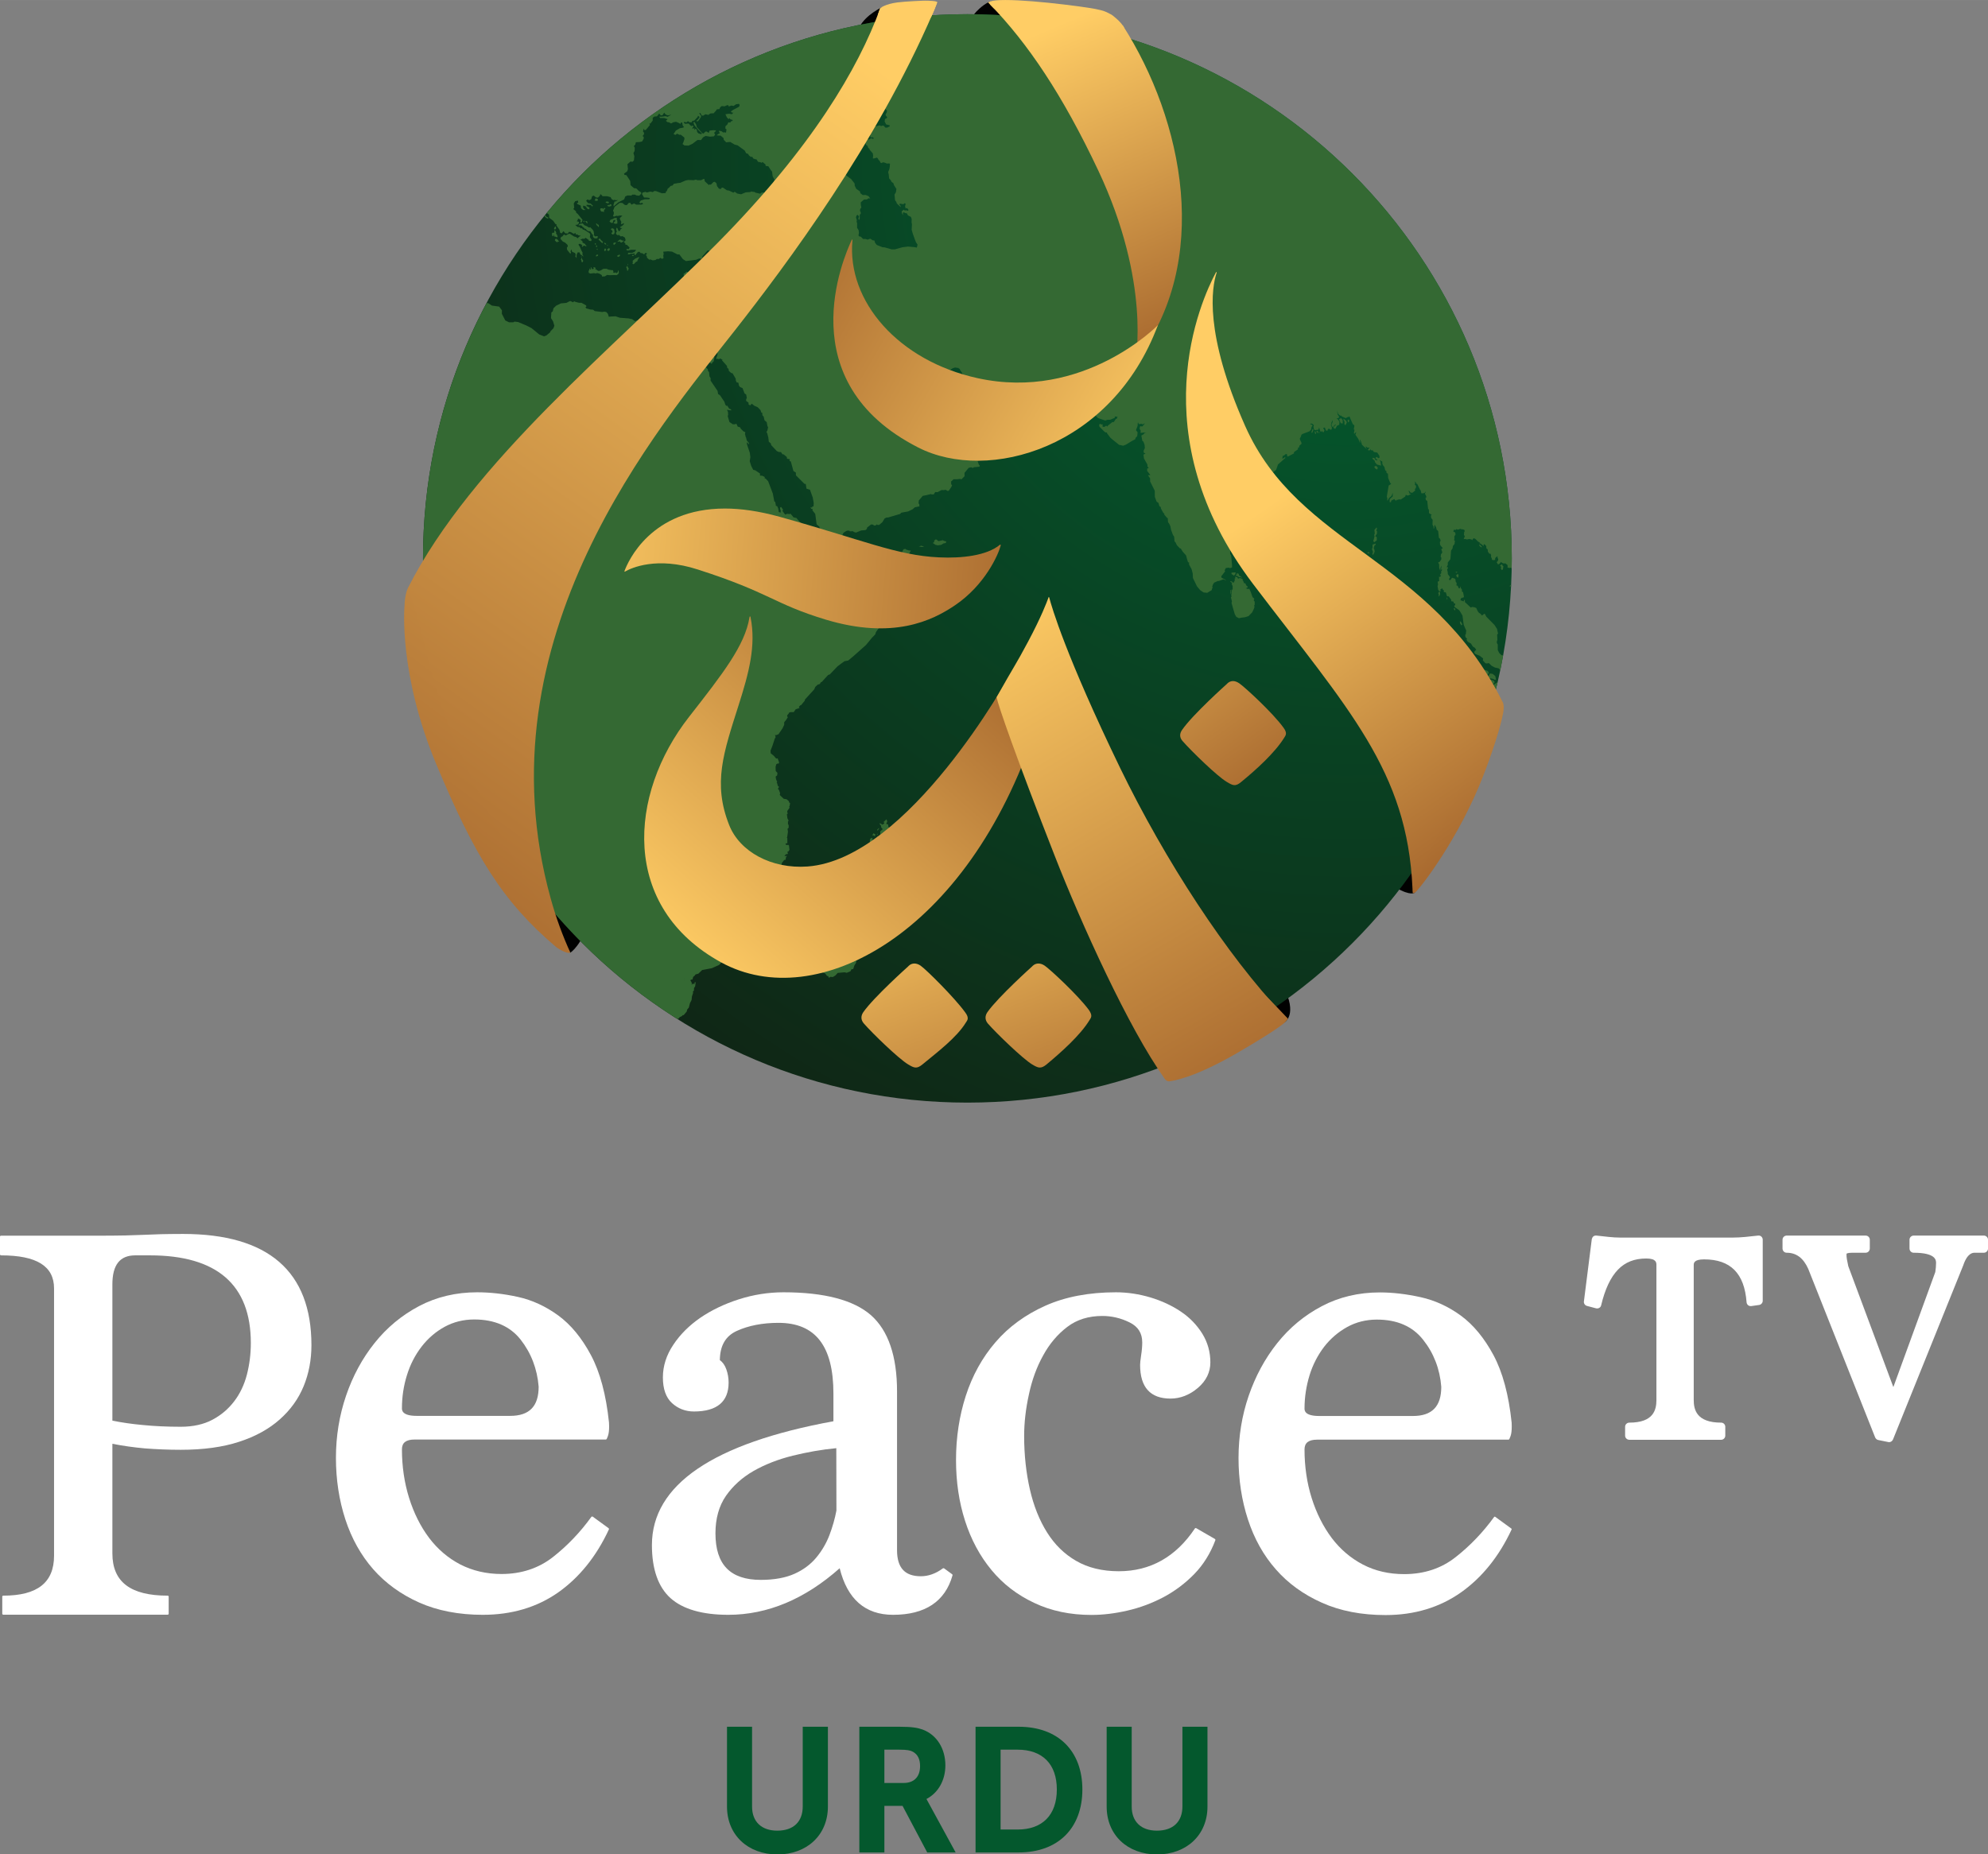 <svg width="600" height="559.8" version="1.1" viewBox="0 0 158.75 148.11" xmlns="http://www.w3.org/2000/svg">
 <rect x="0" y="0" width="158.75" height="148.11" fill="#808080" stroke="none"/>
 <defs>
  <linearGradient id="af" x2="1" gradientTransform="matrix(12.881 30.624 -30.624 12.881 121.65 68.551)" gradientUnits="userSpaceOnUse">
   <stop stop-color="#ffcd65" offset="0"/>
   <stop stop-color="#935122" offset="1"/>
  </linearGradient>
  <linearGradient id="ae" x2="1" gradientTransform="matrix(-58.445 80.496 -80.496 -58.445 106.2 71.942)" gradientUnits="userSpaceOnUse">
   <stop stop-color="#ffcd65" offset="0"/>
   <stop stop-color="#935122" offset="1"/>
  </linearGradient>
  <linearGradient id="ad" x2="1" gradientTransform="matrix(-56.115 77.286 -77.286 -56.115 113.23 76.954)" gradientUnits="userSpaceOnUse">
   <stop stop-color="#ffcd65" offset="0"/>
   <stop stop-color="#935122" offset="1"/>
  </linearGradient>
  <linearGradient id="ac" x2="1" gradientTransform="matrix(22.524 32.177 -32.177 22.524 137.58 107.7)" gradientUnits="userSpaceOnUse">
   <stop stop-color="#ffcd65" offset="0"/>
   <stop stop-color="#935122" offset="1"/>
  </linearGradient>
  <linearGradient id="ab" x2="1" gradientTransform="matrix(27.936 47.457 -47.457 27.936 114.31 115.36)" gradientUnits="userSpaceOnUse">
   <stop stop-color="#ffcd65" offset="0"/>
   <stop stop-color="#935122" offset="1"/>
  </linearGradient>
  <linearGradient id="aa" x2="1" gradientTransform="matrix(47.804 3.596 -3.596 47.804 80.911 110.51)" gradientUnits="userSpaceOnUse">
   <stop stop-color="#ffcd65" offset="0"/>
   <stop stop-color="#935122" offset="1"/>
  </linearGradient>
  <linearGradient id="z" x2="1" gradientTransform="matrix(27.933 47.451 -47.451 27.933 115.22 114.89)" gradientUnits="userSpaceOnUse">
   <stop stop-color="#ffcd65" offset="0"/>
   <stop stop-color="#935122" offset="1"/>
  </linearGradient>
  <linearGradient id="y" x2="1" gradientTransform="matrix(28.969 -32.694 32.694 28.969 90.553 142.81)" gradientUnits="userSpaceOnUse">
   <stop stop-color="#ffcd65" offset="0"/>
   <stop stop-color="#935122" offset="1"/>
  </linearGradient>
  <linearGradient id="x" x2="1" gradientTransform="matrix(22.692 32.418 -32.418 22.692 134.86 109.39)" gradientUnits="userSpaceOnUse">
   <stop stop-color="#ffcd65" offset="0"/>
   <stop stop-color="#935122" offset="1"/>
  </linearGradient>
  <linearGradient id="w" x2="1" gradientTransform="matrix(-56.49 77.803 -77.803 -56.49 128.15 87.331)" gradientUnits="userSpaceOnUse">
   <stop stop-color="#ffcd65" offset="0"/>
   <stop stop-color="#935122" offset="1"/>
  </linearGradient>
  <linearGradient id="v" x2="1" gradientTransform="matrix(11.298 30.764 -30.764 11.298 114.42 132.84)" gradientUnits="userSpaceOnUse">
   <stop stop-color="#ffcd65" offset="0"/>
   <stop stop-color="#935122" offset="1"/>
  </linearGradient>
  <linearGradient id="u" x2="1" gradientTransform="matrix(11.298 30.764 -30.764 11.298 105.7 136.11)" gradientUnits="userSpaceOnUse">
   <stop stop-color="#ffcd65" offset="0"/>
   <stop stop-color="#935122" offset="1"/>
  </linearGradient>
  <linearGradient id="t" x2="1" gradientTransform="matrix(20.733 28.206 -28.206 20.733 121.93 106.86)" gradientUnits="userSpaceOnUse">
   <stop stop-color="#ffcd65" offset="0"/>
   <stop stop-color="#935122" offset="1"/>
  </linearGradient>
  <linearGradient id="s" x2="1" gradientTransform="matrix(-36.783 -21.629 21.629 -36.783 129.74 103.29)" gradientUnits="userSpaceOnUse">
   <stop stop-color="#ffcd65" offset="0"/>
   <stop stop-color="#935122" offset="1"/>
  </linearGradient>
  <linearGradient id="r" x2="1" gradientTransform="matrix(12.881 30.625 -30.625 12.881 120.78 68.917)" gradientUnits="userSpaceOnUse">
   <stop stop-color="#ffcd65" offset="0"/>
   <stop stop-color="#935122" offset="1"/>
  </linearGradient>
  <radialGradient id="ah" cx="0" cy="0" r="1" gradientTransform="matrix(-65.443 73.392 -73.392 -65.443 144.94 80.13)" gradientUnits="userSpaceOnUse">
   <stop stop-color="#04582d" offset="0"/>
   <stop stop-color="#04582d" offset=".127"/>
   <stop stop-color="#111f12" offset="1"/>
  </radialGradient>
  <linearGradient id="ag" x2="1" gradientTransform="matrix(-1.772 1.675 -1.675 -1.772 137.22 145.71)" gradientUnits="userSpaceOnUse">
   <stop stop-color="#ffcd65" offset="0"/>
   <stop stop-color="#935122" offset="1"/>
  </linearGradient>
 </defs>
 <g transform="translate(-37.008 -66.624)">
  <g fill="#010101">
   <path d="m82.552 142.71s0.88-0.49 1.695-2.92l-3.686-2.04 1.344 4.65z"/>
   <path d="m107.41 68.42 0.04-1.224s-1.28 0.57-1.82 1.59z"/>
   <path d="m116.35 66.744c-0.39-0.135-1.15 0.56-1.39 0.818-0.76 0.82-0.18 1.423-0.04 1.575 0.2 0.202 3.08-0.991 3.08-0.991z"/>
   <path d="m149.99 137.92s-0.32 0.3-1.51-0.4c0 0 1.27-2.1 1.63-2.41z"/>
   <path d="m139.5 148.33s1.08-0.47 0.18-2.52l-1.37 0.96z"/>
  </g>
  <path d="m135.23 146.92s0 0.2 0.06 0.41c0.07 0.26 0.23 0.53 0.56 0.33 0.57-0.35 0.69-1.47 0.69-1.47-0.32 0.23-1.31 0.73-1.31 0.73" fill="url(#ag)"/>
  <path d="m70.787 111.22c0 24.01 19.462 43.47 43.473 43.47 24 0 43.47-19.46 43.47-43.47 0-24.006-19.47-43.466-43.47-43.466-24.011 0-43.473 19.46-43.473 43.466" fill="url(#ah)"/>
  <path d="m114.26 67.754c-13.53 0-25.62 6.183-33.592 15.877l2e-3 7e-3 0.158 0.107 0.019 0.014 0.014 0.257 0.323 0.241 0.183 0.265 0.087 0.021-0.02 0.081 0.25 0.351 0.06 0.241 0.114 0.048 0.148-0.183 0.135 0.169 0.209 0.026 0.087-0.133 0.149 0.013 0.235 0.141 0.142-0.067 0.027 0.121 0.115-6e-3 0.094 0.073 0.189 0.034-0.136 0.081-0.121 0.121-0.12-0.101-0.163-0.041-0.349-0.227-0.156 0.052-0.147 0.088-0.156-0.074-0.128 0.161-0.094 0.027-0.06 0.154 0.188 0.216 0.195 0.095 0.188 0.176 0.021 0.128-0.074 0.088 0.014 0.167 0.161 0.209 0.108 0.122 0.048-0.115-0.042-0.087 0.068-0.156 0.061 0.195 0.235 0.101 0.054 0.129-0.034 0.148 0.101 0.12v-0.248l0.087-0.202h0.149l0.067 0.161 0.262 0.175-0.106-0.182 0.025-0.121-0.094-0.175-0.12-0.289-0.107-0.168 5e-3 -0.068 0.108-0.014 0.196 0.102-0.061 0.074 0.061 0.067 0.102-0.108 0.202 0.067 6e-3 -0.067-0.082-0.06-0.017-0.075-0.07-0.019-0.147-0.094 0.014-0.089-0.177-0.134 0.169-0.074 0.154 5e-3 0.095-0.08 0.243 0.17 0.026 0.073 0.169 0.021 0.046-0.101-0.147-0.216 0.039-0.202-0.06-0.115-0.411-0.256-0.128-0.033-0.06-0.101-0.114 7e-3 -0.074-0.094-0.174-0.021-0.177-0.155 0.188-0.028 0.108-0.127-7e-3 -0.094-0.174-0.048 0.094-0.121-7e-3 -0.101 0.135 0.051 0.111 0.091-0.044 0.098 0.014 0.094 0.098-0.025 0.061-0.206-0.118-0.142-0.271-0.331-0.113-0.087-0.027-0.122-0.209-0.175 0.074-0.094-0.035-0.351 0.115-0.181 0.216-0.048 0.027 0.176h-0.101l0.021 0.094 0.275 0.127 0.028 0.216 0.174 0.142 0.196-7e-3 -0.142-0.094-0.074-0.135 0.027-0.122 0.182 0.062 0.142 0.195 0.119 0.046 0.069-0.113-0.135-0.101-0.122-0.048 7e-3 -0.101 0.331 0.014 0.121 0.121 0.055-0.061-0.19-0.175-0.195-0.027-0.161-0.188 0.094-0.108 0.175 0.054 0.142-0.08 0.066-0.236 0.129-0.048 0.195 0.148 0.147 0.014 0.163-0.169 7e-3 -0.087h0.073l0.122 0.142h0.363l0.274 0.072 8e-3 1e-3 0.076 0.156 0.14 0.087 0.101-0.027 0.108 0.034 0.17-0.02-0.177 0.114-0.101 7e-3 -0.087 0.262 0.013 0.122 0.37-0.317 0.466-0.236 0.094-0.241 0.181-0.076 0.304 7e-3 0.08-0.073h0.202l0.122 0.066 0.222 0.021 0.156-0.155v-0.114l-0.183-0.101-0.203-0.209-0.194-0.027-0.269-0.236-0.026-0.317-1e-3 -0.012-0.134-0.216-0.177-0.257-0.147-0.019-0.034-0.096 0.25-0.188 0.06-0.174-0.041-0.391 0.243-0.216 0.162 0.021 0.114-0.108 0.034-0.337-0.012-0.041-0.062-0.214 0.094-0.163 0.014-0.262-0.075-0.128 0.114-0.122 0.048-0.188 0.31-0.02 0.188-0.04 0.129-0.23v-0.134l-0.096-0.074 0.092-0.093 4e-3 -1e-3 0.033-0.156-0.088-0.108 0.02-0.106 8e-3 -0.129 0.073 0.115h0.115l0.337-0.404-0.055-0.115h0.094l0.182-0.236v-0.223l0.129-0.1 0.208-0.014 0.177-0.222 0.1 0.094-6e-3 0.048h0.161l0.073-0.102 0.076-0.121 0.06 0.101 0.107 0.082 0.135 0.046 0.269-0.066-0.188 0.114-0.113 0.06-0.162-0.051-0.309 0.041h-0.198l0.077 0.111h0.323l0.262 0.087-0.038 0.067-0.097 0.06 0.132 0.115 0.123 0.01 0.163 0.094 0.186-0.097 0.216-0.038 0.202 0.087 0.14 0.081 0.067-0.127 0.082 0.038 0.041 0.223 0.101 0.121-0.073 0.046-0.264 0.048-0.317 0.188-0.181 0.276 0.156 0.068 0.121-0.1 0.196 0.094 0.1-0.014 0.283 0.222 0.014 0.129-0.108 0.322-0.048 0.068 0.156 0.12 0.323 0.014 0.309-0.14 0.41-0.311 0.285 7e-3 0.154-0.215 0.208-0.115 0.351 0.06 0.303-0.026 0.108-0.128-0.082-0.163 0.087-0.073 0.069-0.115-0.237-0.012-0.282 0.032-0.067 0.182-0.169-0.108-0.101 7e-3 -0.148 0.156-0.1-0.041-0.432-0.471-0.067-0.236-0.135-0.189-0.073 0.046 0.087 0.23 0.31 0.378 0.296 0.283-0.088 0.047-0.202-0.061-0.1-0.108-0.042-0.202-0.094-0.06-0.107 0.101 0.027-0.142h-0.081l-0.082 0.053-6e-3 -0.08 0.088-0.108-0.061-0.088-0.101 0.055-0.108-0.082-0.108-0.127-0.283 0.019-0.114-0.073 0.027-0.074 0.195 0.034 0.108-0.1 0.129 0.094h0.188l0.027-0.108 0.161-0.028 0.269-0.282 0.034-0.101 0.094 0.06 0.028 0.073-0.175 0.209-0.068 0.041 0.041 0.081 0.108-0.06 0.188-0.271 0.041-0.113-0.101-0.128-0.055-0.108 0.081-7e-3 0.114 0.195 0.115 0.021 0.181-0.115 0.237 0.053 0.147-0.113 0.183-0.02 0.067 0.02 0.189-0.202 0.094-0.135 0.194-0.014 0.076-0.154 0.115-0.089 0.221 0.021 0.222-0.094 0.094 0.013 0.021 0.094 0.166-0.059 0.053-0.417-0.05 0.401 4e-3 0.011 0.034-0.013 0.183 0.033 0.195-0.135 0.235-0.033 0.055 0.094-0.048 0.136-0.465 0.248-0.194 0.135 0.087 0.088h0.115l-0.115 0.128-0.216-0.041-0.303 0.041 0.122 0.262 0.128 0.128 0.094-0.08 0.046 0.094 0.184 0.053v0.075l-0.116 0.026-0.074 0.108-0.122-0.021-0.074 0.069v0.067l-0.188 0.188v0.181l0.088 0.062-0.04 0.255-0.176-0.026-0.04 0.026-0.142-0.108-0.195-0.046-7e-3 0.08 0.067 0.129-0.134 0.06-0.121 0.101 0.209 0.027 0.101-7e-3 0.241 0.202 0.014 0.135 0.195 0.202 0.33-0.027 0.344 0.209 0.237 0.06 0.572 0.417 0.114 0.216 0.161 0.055 0.055 0.108 0.14 0.119 0.143 8e-3 0.053 0.121 0.169 0.068h0.094l0.14 0.21 0.177 0.025 0.087 0.048 0.095-0.06 0.229 0.195 0.013 0.115 0.216 0.025 0.189 0.297 0.108 0.135 0.046 0.37 0.156 0.284-0.062 0.101 0.041 0.154-0.026 0.036v4e-3l-0.041 0.058-0.108 0.229-0.222 0.135-0.297 0.148-0.053 0.135-0.277 0.02-0.108 0.088-0.363-0.081-0.108-0.068h-0.128l-0.053-0.033-0.175 0.053-0.323 0.021-0.378 0.154-0.304-0.06-0.202-0.142-0.107 0.075-0.343-0.169-0.175-0.026-0.311-0.209h-0.094l-0.081 0.113-0.149-0.032-0.154-0.209-0.039-0.216-0.142-0.122-0.101 0.021-0.216 0.216-0.073-0.035-0.081 0.055-0.323-0.298-0.028-0.174-0.053-0.021-0.215 0.108h-0.285l-0.133-0.046-0.177 0.046-0.436-0.018-0.216 0.046-0.411 0.181-0.188 0.021-0.331 0.06-0.094 0.128-0.156 0.041-0.147 0.154-0.08 0.048-0.089 0.216-0.08 0.053 0.013 0.094-0.317 0.021-0.471-0.175h-0.148l-0.106 0.08-0.197-0.041-0.269 0.069-0.135-0.048-0.223 0.061-0.039 0.12 0.16 0.27 0.25 8e-3 0.209 0.032-0.034 0.096-0.363 5e-3 -0.316 0.096-0.115 0.147 0.06 0.088 0.169-0.053 0.067 0.1-0.135 0.047-0.41 7e-3 -0.176-0.095-0.209 0.095-0.1-0.148-0.115 7e-3 -0.154 0.175-0.15-7e-3 -0.215-0.168h-0.207l-0.406 0.31-0.06 0.161-0.067 0.154 0.067 0.114-7e-3 0.182-0.06 0.075 0.06 0.108 0.237-0.082 0.066 0.028 0.175-0.04 0.215 7e-3 -0.208 0.195 0.027 0.134 0.087 0.142-5e-3 0.108-0.017 0.077 0.059 0.039 0.16-0.103 0.014 0.09-0.108 0.111-0.223 0.138 0.08 0.053 0.126 0.014-0.126 0.084-0.08 0.154h-0.094l-0.095-0.235-0.069-0.034-0.029 0.148 0.06 0.165-0.077 0.088 0.027 0.126 0.149 0.094 0.033-0.073 0.175 0.147 0.134-0.025 0.202 0.119 0.055 0.209-0.142 0.142 0.115 0.108 7e-3 0.108 0.115 7e-3 0.222 0.216-0.082 0.14-0.14-0.039-0.035 0.101 0.115 0.046 0.269-0.067h0.378l-0.027 0.074-0.086 0.092-0.194 0.084-0.288-0.012-0.069 0.101 0.108 0.027 0.147-0.049h0.199l0.096-0.048v0.128l0.052 0.048 0.102-0.128 0.121-0.149 0.128-7e-3 0.088 0.108h0.114l0.168 0.101 0.081-0.115 0.135 0.021-0.02 0.094-0.068 0.034 0.081 0.122 0.021 0.119 0.188 0.156 0.067-0.034 0.204 0.08 0.214-0.032 0.1-0.08h0.177l0.101-0.09 0.154 0.083 0.108-0.062-0.021-0.209 0.034-0.108-0.034-0.195 0.378-0.032 0.322 0.025 0.432 0.223h0.155l0.283 0.378 0.243 0.154 0.808-0.101 0.242-0.101h0.08l0.041 0.04 0.115-0.081 0.039-0.147 0.385-0.438 0.095-0.021 0.362 0.129 0.223 0.101 0.275-0.054 0.021-0.082 0.195-0.14 0.149 0.046 0.021 0.129-0.135 0.215-0.175 0.142 7e-3 0.088 0.161 0.188-0.036 0.123-5e-3 0.017-0.12 0.048 0.039 0.269 0.149 0.296 0.059 0.235-0.042 0.188-0.023 0.344-4e-3 0.047-0.122 0.027-0.039 0.633-0.149 0.23-0.162 0.229v0.243l-0.026 0.029-0.19 0.214-0.067 0.647-0.257 0.514-0.275 0.37-0.115 0.155-0.243 0.095-0.567-0.095-0.445 0.122-0.324-0.229-0.041 0.152 0.122 0.182-7e-3 0.115-0.12-0.182-0.183-0.101-0.04-0.156 0.088-0.041-0.076-0.074-0.146 0.021-0.182-0.06-0.303-0.082-0.048 0.054 0.129 0.028 0.027 0.06-0.17 0.02-0.168-0.02-0.195 0.08-0.06-0.06 4e-3 -0.041 0.171-0.02 0.142-0.062-0.178 0.024-0.254 7e-3 -0.105 0.077-0.238 0.13-0.115 0.06-0.229 0.073-0.189 0.184-0.034 0.081h-0.296l-0.322-0.203-0.209-0.02-0.303 0.02-0.257-0.162h-0.101l-0.108 0.068-0.248-0.176-0.289-0.06-0.695-0.053-0.342-0.115-0.446 0.019-0.087 0.027-0.08-0.248-0.129-0.142-0.161-0.027-0.162 0.027-0.599-0.074-0.122-0.107-0.234-0.021-0.317-0.087-0.069-0.102 0.069-0.027-7e-3 -0.107-0.379-0.21h-0.195l-0.31-0.08-0.073-0.041-0.095 0.082-0.188-0.094h-0.068l-0.276 0.141-0.438 0.04-0.377 0.182-0.215 0.209-0.054 0.243-0.114 0.087-0.028 0.457 0.163 0.25 0.106 0.356-0.073 0.202-0.232 0.235-0.03 0.086-0.302 0.254-0.185 0.071-0.39-0.154-0.342-0.283-0.269-0.219-0.411-0.21-0.661-0.278-0.289-0.032-0.094 0.053h-0.344l-0.297-0.147-0.275-0.533 7e-3 -0.276-0.223-0.297-0.574-0.081-0.302-0.195-0.129-4e-3c-3.237 6.082-5.074 13.021-5.074 20.391 0 2.04 0.143 4.05 0.415 6.01l0.121-0.03 0.087-0.24 0.161 0.16 0.067-0.04 8e-3 0.01 0.12 0.05 0.142-0.07 0.108 0.55 0.154 0.02 0.082 0.09 0.262-0.11 0.136 0.21-0.062 0.12v0.24l0.163 0.23 0.032 0.35-0.12 0.31 0.127 0.13-0.14 0.14-0.035 0.04 0.067 0.15-0.282 0.32-0.223 0.42 0.223 0.12-2e-3 0.05-0.012 0.21-0.188 0.03 0.176 0.28 0.276 0.07-0.392 0.09-0.101-0.1-0.026 0.25-0.041 0.49-0.01 0.01c0.146 0.58 0.304 1.16 0.473 1.73l0.049 0.05-0.031 0.02c9e-3 0.03 0.018 0.06 0.028 0.09l0.177 0.19 0.404 0.32 0.081 0.2 0.324 0.15 0.027 0.15 0.156 0.06 0.037 0.04 0.178 0.17 0.06 0.11 0.269 0.17 7e-3 0.16 0.142 0.16-7e-3 0.17 0.101 0.12 0.108 0.11 0.06 0.26-0.101 0.19 0.048 0.1 0.046 0.11h0.257l0.108 0.08-0.257 0.15 0.094 0.11v0.13l0.493 0.55 0.017 0.69 0.269 0.38-0.04 0.35-0.284 0.37 0.163 0.08v0.32l0.135 0.21v0.23l0.337 0.56-0.013 0.15 0.108 0.13v0.78l-0.05 0.1c3.566 6.55 8.769 12.08 15.058 16.04l0.093-0.06 0.084-0.1 0.181-0.09 0.053-0.07h0.079l0.245-0.29 0.039-0.16 0.128-0.15 0.088-0.35 0.132-0.26 0.027-0.28 0.108-0.32-0.053-0.02 0.108-0.14 1e-3 -0.05 5e-3 -0.14 0.088-0.14 0.037-0.26-6e-3 -0.08-0.059 0.01-0.039 0.15-0.128-0.04-0.081 0.11 0.011-0.16-0.088-0.17-0.037-0.04 0.085-0.06h0.089l0.065-0.22 0.113-0.09 0.069-0.1 0.227-0.06 0.3-0.29 0.782-0.15 0.577-0.26 0.326-0.35 0.054-0.23 0.11-0.17-0.029-0.1-0.135 0.08-0.035-0.15h0.048l0.012-0.18 0.083-0.1v-0.15l0.107-0.29-0.041-0.03 0.014-0.24 0.074-0.09 0.01-0.24h-0.043l-0.014-0.19-0.101 0.22v0.15l-0.063 0.01-0.051-0.19 0.044-0.56-0.106-0.19-7e-3 -0.21-0.094-0.16-0.088-0.04 0.115-0.09-7e-3 -0.12-0.255-0.35 0.095-0.14-0.028-0.13 0.067-0.09 7e-3 -0.14-0.088-0.1v-0.08l0.094-0.01 0.17 0.11 0.087-0.12h0.216l0.154-0.11-0.027-0.21 0.477-0.31 0.209-0.01-0.01-0.13 0.084-0.02 0.094-0.08 7e-3 -0.09 0.358-0.21 0.034-0.14 0.104-0.03 0.037-0.23 0.064 0.14 0.107-0.04 0.219-0.27 3e-3 -0.11 0.087 0.06 0.36-0.24 0.258-0.12 0.011-0.04 0.217 0.02 0.567-0.3 0.048-0.13h0.087l0.593-0.33-0.014-0.17 0.148-0.02 0.175-0.24v-0.11l0.195-0.25 0.115-0.02 0.021-0.18 0.08-0.11-0.115-0.02-0.039 0.04-0.034-0.05 0.128-0.13h0.113l0.028-0.08-0.057-0.09 0.094-0.04 0.086-0.13-0.04-0.35-0.044-0.04h-0.176l-0.048-0.07 6e-3 -0.05 0.134-0.02-2e-3 -0.4-0.051-0.07h0.038l0.063-0.44-0.032-0.24 0.092-0.09-7e-3 -0.22-0.05-0.06v-0.23l0.054-0.05-0.1-0.19-0.041-0.32 0.067-0.06-0.014-0.06-0.032-0.07 0.02-0.09 0.183-0.26-0.05-0.04 0.05-0.11 0.03-0.21-0.06-0.04-0.03-0.01v-0.09l-0.188-0.16-0.231-0.04-0.315-0.3 0.029-0.14-0.091-0.26-0.084-0.1 0.088-0.15-0.103-0.09-0.037-0.17-0.055-0.11 0.051-0.01-0.098-0.24-0.03-0.2 0.121-0.1 0.024-0.2-0.135-0.14-0.015-0.33 0.052-0.21 0.107-0.07 0.075 0.02 0.05-0.1-0.119-0.33-0.116 0.02-0.188-0.22-0.252-0.21-0.01-0.21 0.147-0.37 0.192-0.59 0.062-0.09-0.017-0.14-0.045-0.05h0.032l0.079 0.01 0.188-0.08 0.322-0.47 0.13-0.28v-0.2l0.146-0.18 0.147-0.23-0.056-0.05 6e-3 -0.1 0.127-0.15 0.02-0.06 0.11-0.04h0.26l0.16-0.23 0.31-0.1-0.06-0.09 0.11-0.12 0.07-0.02 0.29-0.35 0.01-0.06 0.01-0.04 0.74-0.81 0.08-0.19 0.19-0.18 0.18-0.06 0.07-0.13 0.09-0.04 0.5-0.55 0.13-0.04 0.61-0.64 0.32-0.24 0.25-0.18 0.29-0.05 0.43-0.36 0.99-0.88 0.47-0.57 0.27-0.28 0.06-0.19 0.6-0.82 0.02-0.15 0.32-0.45 0.02-0.28 0.51-0.96 0.11-0.11-0.09-0.12 0.02-0.1 0.19-0.22 0.07 0.02 0.13-0.16 0.21-0.45 0.31-0.43-0.01-0.23 0.05-0.09 0.04-0.21-0.07-0.12 0.13-0.22 0.08-0.02h0.11l0.02 0.03 0.05-0.03-0.05-0.11-0.06-0.01 0.02 0.04-0.12 0.02 0.07-0.14-0.03-0.15-0.08-0.11 0.08-0.18 0.09-0.08-0.01-0.06h-0.11l-0.05-0.08 0.06-0.09 0.01-0.14 0.05-0.14 0.09-0.14-0.04-0.02h-0.1l-0.23-0.07-0.1-0.08 0.01 0.04-0.08-0.01-0.11 0.11 0.02 0.02-0.06 0.13-0.03-0.03-0.16 0.16-0.28 0.03-0.02 0.08-0.08-0.07-0.26 0.04-0.16 0.13-0.44 0.08h-0.09l-0.08-0.05-0.28 0.02-0.25 0.12-0.24-0.01-0.14 0.05-0.17-0.08-0.18 0.03-0.54 0.34-0.26 0.03-0.18-0.08-0.08 0.02-0.24 0.01-0.05-0.05-0.09 0.01-0.3 0.24h-0.14l-0.24 0.14-0.08 0.1-0.25 0.03-0.22-0.05-0.23-0.2-0.08-0.03-0.07-0.13-0.54-0.59-0.05-0.01-0.09-0.18h-0.23l-0.14 0.06-0.06-0.01-0.1-0.12h0.2l0.09-0.14h0.12l0.17-0.19 0.09-0.03-0.03-0.28 0.02-0.08h-0.05l-0.21-0.2 0.01-0.07h-0.01l-0.05-0.03-0.03-0.04-0.07 0.06-0.09-0.05h-0.1l-0.08-0.18 0.04-0.05-0.13-0.16-0.11-0.04-0.15-0.36-0.06-0.09-0.01 0.06h-0.07l-0.13-0.16-0.18-0.08-0.13-0.23-0.3-0.33-0.06-0.09-0.25-0.06-0.08-0.11-0.16-0.18-0.12 0.04-0.056-0.03-0.132 0.01-0.087 0.06-0.105-0.1-0.147-0.23 0.06-0.06-0.161-0.23-0.068 0.03-0.014 0.18 0.041-0.01 0.014 0.25-0.156-0.04-0.046-0.28-0.075-0.18-0.12-0.05v-0.08l-0.048-0.23-0.067-0.02-0.122-0.64-0.371-0.98-0.207-0.22h-0.069v-0.12l-0.195-0.1-0.181-0.01v-0.17l-0.391-0.26-0.149-0.03-0.159-0.31-0.121-0.38 0.052-0.33-0.047-0.35-0.216-0.64-0.024-0.16 0.031-0.03 0.07 0.08 0.024 0.06h0.043l2e-3 -0.09-0.171-0.2-0.06-0.25-0.037-0.05 4e-3 -0.04-0.035-0.04 0.025-0.04-0.047-0.07 0.019-0.08 0.011-0.08 3e-3 -0.01-0.154-0.07-0.209-0.21-0.053-0.11-0.185-0.05-0.114-0.24-0.107 0.05h-0.169l-0.274-0.18-0.139-0.465 0.033-0.123-0.012-0.221-0.059-0.118 0.019-0.08 0.067 0.056 0.262 0.017-0.101-0.107-0.086-0.018-0.145-0.224-0.058-0.045-0.011 0.06-0.101-0.12-0.077-0.237-0.354-0.521-0.147-0.094-0.042-0.248-0.557-0.822 6e-3 -0.188-0.094-0.15-0.034-0.342-0.094-0.114v-0.102l-0.303-0.33-0.014-0.128 0.033-0.141-0.074-0.142-0.519-0.438-0.039-0.14-0.331-0.392v-0.201l-0.188-0.243 0.021-0.121-0.014-0.122 0.039-0.06 0.035 0.053h0.087l0.062 0.23 0.08 0.094 0.02 0.115 0.343 0.289v0.175l0.087 0.176 0.237 0.108 0.054 0.167 0.423 0.452 0.236 0.127 0.028 0.055 0.034-0.108 0.122-0.115 0.066-0.316-0.082-0.081 0.108-0.268 0.021-0.189 0.135-0.493 0.034-0.053 0.103-0.164 7e-3 -0.01 7e-3 0.087-0.077 0.222-2e-3 0.035-0.024 0.328 0.012 0.377-0.094 0.256 0.02 0.095 0.128-0.048 0.04 0.068 0.114-0.082 0.202 0.115-0.052 0.034 0.39 0.439 0.041 0.188 0.087 0.039 0.033 0.183 0.195 0.175 0.094 7e-3 0.257 0.438 7e-3 0.14 0.067 0.156 0.142 0.026 0.041 0.222 0.085 0.122 0.204 0.087 0.161 0.425 0.128 0.087 0.054 0.271-0.054 0.112v0.129l0.189 0.135 6e-3 0.147 0.122 0.076 0.134-0.136 0.19 0.155 0.282 0.128 0.223 0.229 0.066 0.196 0.067 0.013 0.028 0.223 0.087 0.073 0.075 0.308 0.175 0.15 0.055 0.31 0.053 0.1-0.067 0.29-0.067 0.06 0.067 0.14 0.087 0.33 0.036 0.33 0.163 0.14 0.026 0.13 0.453 0.48 0.151 0.07 0.181 0.01 0.12 0.18h0.087l0.264 0.22 7e-3 0.13 0.227 0.04-0.03 0.13 0.11 0.05 0.21 0.77 0.19 0.11 0.01 0.23 0.68 0.68h0.1l0.06 0.38 0.28 0.09 0.16 0.45 0.06 0.16 0.08 0.46-0.02 0.26h-0.1v0.1l-0.14-0.04 0.06 0.13h0.1v0.13l0.22 0.28 0.11 0.83 0.23 0.2 0.02 0.25-0.1 0.07 0.1 0.24 0.18 0.2 0.04 0.22 0.07 0.15 0.18-0.03 0.05-0.06 0.25 0.08 0.15-0.03 0.18-0.16h0.18l0.09 0.1 0.17-0.07 0.17-0.24 0.08-0.01 0.1-0.23 0.23-0.15 0.11-0.03 0.14 0.01 0.04 0.05 0.25-0.01 0.06 0.06 0.17 0.05 0.42-0.17 0.34-0.03 0.11-0.09 0.02-0.11 0.32-0.25 0.14 0.01 0.11 0.08 0.13-0.02 0.08-0.08 0.05 0.05h0.13l0.26-0.22 0.18-0.3 0.17-0.08 0.09 0.01 0.98-0.29 0.09-0.1 0.55-0.1 0.35-0.17 0.18-0.16 0.38-0.08-0.03-0.11 0.02-0.05-0.07-0.07 0.02-0.23 0.31-0.37 0.34-0.07 0.32-0.08 0.05 0.03h0.17l0.12-0.19 0.19 0.01 0.32-0.17 0.18 0.01 0.14-0.03 0.15 0.09 0.1-0.01 0.22-0.32-0.01-0.04 0.04-0.01 0.01-0.1-0.08-0.05 0.02-0.11-0.03-0.09 0.13-0.12 0.08-0.08h0.31l0.22-0.03 0.1 0.04 0.25-0.25v-0.27l0.33-0.4 0.2-0.05 0.13 0.06 0.09-0.06 0.44-0.04 0.03-0.09-0.07-0.07-0.11-0.31 0.05-0.01-0.09-0.17-0.03-0.01 0.06-0.14v-0.15l0.15-0.29 0.1-0.03-0.06-0.11 0.04-0.01 0.1-0.2 0.09-0.07 0.08 0.03-0.04 0.09-0.02 0.1 0.09 0.05 0.11 0.01 0.1-0.34 0.1-0.09 0.1-0.21 0.22-0.19 0.33-0.53 0.03-0.13-0.02-0.12 0.11-0.19 0.01-0.17-0.06-0.07-0.16-0.03-0.33-0.26-0.08-0.17-0.15-0.138-0.07-0.229-0.25-0.33-0.12-7e-3 -0.23 0.047-0.39-0.073-0.17 7e-3 -0.11 0.053-0.23-0.06-0.5-0.417-0.02-0.122-0.3-0.363-0.05-0.535-0.02-0.22-0.02-0.122-0.08 0.028-0.05-0.042v-0.025l0.01-0.108 0.07-0.142 0.02-0.25-0.04-0.024 0.04-0.101-0.05-0.053 0.04-0.031 0.04 7e-3 -0.05-0.067-0.06 0.017-0.07-8e-3 -0.04 0.243-0.05 0.057-0.05-0.057-0.03 0.084v0.207l-0.05 0.089-0.55 0.332v0.241l-0.52 0.439-0.08 0.128 0.08 0.026 0.05 0.107-0.23 0.244-0.08-0.115-0.08 0.055h-0.11l0.01 0.14-0.05 0.014-0.04 0.082-0.27 0.047-0.18 0.02-0.09-0.101-0.17 0.012-0.08-0.039-0.12 0.027-0.31-0.069-0.36 0.284-0.14-0.04-0.14-0.014-0.14 0.061-0.05-0.405-0.08 0.082-0.06-0.045-0.01-3e-3 -0.05 0.02-0.08-0.142 0.01-0.087 0.08-0.101-0.15 0.014-0.02-0.041v-7e-3l0.1-0.019 0.06-0.438-0.09-0.175h-0.06l-0.04-0.303h0.05l0.06-0.289-0.04-0.062h-0.07l-0.01-0.094-0.16-0.122h-0.07l-0.02 0.081-0.07 7e-3v0.075l-0.06 0.047 0.03 0.141h-0.04l0.05 0.269-0.05-0.034h-0.07l-0.03 0.271 0.04 0.128 0.06 0.074v0.181l-0.04 0.029-0.05 0.031-0.15-0.209-0.04-0.228-0.45-0.567-0.12-0.215 0.1 0.027v-0.101l-0.16-0.431v-0.101l-0.11-0.175h-0.08l-0.29-0.418-0.11-6e-3 -0.13-0.141 0.01-0.061 0.06-0.014 0.07 0.048-0.07-0.108-0.15-0.028-0.3-0.073-0.17-0.452-0.09-0.214-0.12-0.062v-0.148l-0.06 0.034-0.07-0.086-0.09-0.116 0.03-0.021h0.03l-0.1-0.115v-0.146l-0.06-0.136-0.04 0.082-0.35-0.229 0.51-0.101-0.09-0.397 0.02-0.05 0.09-0.207 0.1-0.039 0.08-0.035-0.01 0.053 0.14 0.176 0.1-6e-3 0.11-0.088v-0.169l-0.13-0.108 0.11 0.014 0.12-7e-3 0.05-0.053-0.04 0.101-0.02 0.101 0.2 0.094 0.08-0.034 0.09 0.163 0.08 6e-3 0.28-0.229 0.09 0.046 0.19 0.25 0.02 0.168 0.32 0.39 0.03 0.278 0.1 0.06 0.13-0.021 0.1 0.163h-0.07l-0.06-0.042-0.04 0.047 0.16 0.135 0.08-0.028 0.03 0.142 0.27 0.6 0.18 0.108 0.33-0.035 0.23 0.076 0.09 0.1 0.28 0.014 0.04 0.06 0.17 0.014 0.03 0.08-0.11 0.094 0.26 0.278 0.21 0.046 0.14 0.095 0.15 0.02 0.31 0.276 0.09-0.047 0.22-0.034 0.29 0.074 0.35 0.236 0.31-0.255 0.37-0.23 0.01-0.1 0.02 0.08 0.18-7e-3 0.24-0.175 0.18-0.054 0.3 0.041v0.06l0.08-7e-3 0.02 0.094 0.16 0.23 0.1 0.323 0.17 0.337 0.02 0.235 0.1 0.068 0.03 0.094 0.47-6e-3 0.2-8e-3 0.17 0.129 0.2-0.176 0.08 7e-3 0.23 0.222 0.5-0.034 0.27 0.122 0.39 0.013 0.16 0.055 0.08-0.027 0.13 0.108 0.05-7e-3 0.04-0.156 0.12-0.019 0.08 0.154 0.23 0.08 0.29 0.108 0.14-0.073 0.04-0.074h0.15l-0.01 0.127 0.09 0.034 0.25-0.154 0.2-0.014 0.02 0.081 0.07-0.028 0.13-0.108 0.2 0.014 0.08 0.028 0.15-0.042 0.11 0.014h0.1l0.02-0.094 0.07-0.094 0.18 0.115h0.12l0.02-0.074 0.1 0.019 0.05 0.101h0.14l0.12 0.087h0.14l0.2-0.195h0.24l0.14 0.041 0.14-0.087h0.14l0.03-0.067 0.06 0.053 0.26 0.034 0.21-0.08 0.27-7e-3 0.19 0.147 0.07 0.199-0.03 0.147 0.03 0.029-0.04 0.017v0.065l0.15 4e-3 0.26-0.118v0.181l0.19 0.224 0.05 0.317 0.04 0.033-0.01 0.121-0.07 0.048 0.06 0.019h0.07l0.06 0.19 0.16-0.014 0.26-7e-3 0.31 0.154-0.02 0.108 0.15-0.091 0.25-0.157 0.24-0.041-0.19 0.108-0.18 0.229-0.01 0.182 0.11 0.053 0.28 0.29 0.58 0.2 0.17-0.06h0.21l0.37-0.153 0.02-0.077-0.03-0.058 0.05 0.031 0.19 0.014-0.07 0.173-0.06-0.01-0.17 0.26h-0.11l-0.37 0.29-0.02 0.07-0.09-0.06-0.06 0.01-0.1 0.08-0.15-0.02 0.01-0.2-0.11 0.04-0.03-0.06-0.11 0.01-0.03 0.1 0.03 0.12 0.39 0.39 0.12 0.07 0.08-0.01 0.01 0.07 0.28 0.37 0.68 0.55 0.33 0.07 0.21-0.08 0.46-0.28 0.3-0.16 0.01-0.1 0.14-0.14 0.03-0.31-0.13-0.17 0.13-0.34 0.01-0.18 0.02-0.11 0.07 0.15 0.21-0.03 0.11 0.05 0.16-0.1-0.07 0.12-0.15 0.15-0.12-0.03-0.05 0.04-0.03 0.17 0.09 0.15-0.02 0.17h0.11l0.21-0.03 0.15 0.04h-0.15l-0.06 0.1-0.19 0.11 0.08 0.42 0.09 0.07 0.09 0.26 0.02 0.25-0.1 0.21 0.01 0.15 0.14 0.08-0.16 0.08 0.04 0.31 0.27 0.48 0.01 0.16 0.1 0.13-0.12 0.03-0.01 0.19 0.26 0.33-0.19 0.02 0.17 0.25v0.24l0.37 0.74 0.01 0.5 0.14 0.38 0.15 0.1 0.07 0.26 0.11 0.07 0.01 0.11 0.21 0.38 0.06 0.01v0.1l0.23 0.27 0.05 0.01 0.02 0.32 0.1 0.14 0.09 0.2 0.05 0.27 0.15 0.41 0.1 0.15 0.03 0.37 0.08 0.08 0.11 0.23 0.24 0.25 0.07 0.01 0.15 0.25 0.27 0.3 0.08 0.3 0.08 0.25 0.08 0.01v0.17l0.2 0.37 0.09 0.34 0.02 0.37 0.32 0.66 0.26 0.31 0.27 0.18 0.29 0.03 0.35-0.21 0.08-0.24-0.04-0.07 0.04-0.04 0.02-0.09 0.1-0.16 0.31-0.14 0.06 0.01 0.38-0.14 0.14 0.06 0.04 0.08-0.01-0.07-0.03-0.05-0.29-0.14-0.03-0.12 0.08-0.1 0.23-0.3-0.04-0.08 0.1-0.18 0.23-0.03 0.09 0.04 0.17-0.06v-0.2l-0.07-0.75-0.08-0.13v-0.34l0.23-0.41 0.2-0.59-0.04-0.44-0.22-0.07v-0.69l-0.03-0.24 0.15-0.16-0.15-0.44-0.01-0.32 0.09-0.16 0.3-0.3h0.07l0.09 0.14 0.14 0.01 0.24-0.31v-0.19l0.18-0.14 0.39 0.06 0.21-0.14 0.15-0.21-0.03-0.21 0.02-0.19 0.25-0.21 0.34-0.11 0.18-0.19 0.12-0.22 0.8-0.64 0.15-0.43 0.61-0.54-0.08-0.04-0.05 0.06-0.14 0.06 0.04-0.23 0.09-0.02 0.15-0.12h0.07l0.04 0.04v0.1l0.05 0.06 0.49-0.25 0.01-0.11 0.33-0.23-0.04-0.11 0.1-0.01 0.04-0.16 0.2-0.18-0.05-0.02 0.01-0.06-0.1-0.19-0.03-0.11 0.09-0.17 0.04-0.14 0.09-0.07 0.56-0.21 0.13-0.15 0.01-0.12 0.05-0.13 0.06-0.05-0.07-0.08-0.11-0.03-0.01-0.05h0.15l0.14 0.12-0.04 0.13 0.05 0.23 0.15 0.05 0.01-0.03h0.14l0.04-0.06 0.02 0.04 0.02-0.1 0.02-0.08 0.04 0.11 0.06 0.2 0.1 0.05v-0.1l0.14 0.15 0.09-0.16-0.1-0.2 0.04-0.02 0.09-0.02 0.07 0.17 0.04 0.08h0.1l0.04-0.13 0.08-0.03 0.11 0.07 0.02 0.03 0.09-0.05 0.01-0.16-0.09-0.21h0.05l0.01-0.18 0.07-0.11-0.04-0.09 0.07 0.08v0.06l-0.1 0.29 0.12 0.17 0.11-0.18 0.13-0.06-0.04 0.08-0.07 0.03-0.09 0.16 0.14 0.09 0.15-0.26 0.17-0.07 0.02-0.24-0.13-0.2-0.11-0.05 0.18-0.063 0.03-0.094-0.12-0.183-0.04-0.31 0.08 0.264 0.16 0.147 0.1-7e-3 0.03 0.062 0.32 0.144 0.17-0.096 0.06 0.025-0.01-0.053h0.08l0.27 0.614 0.12 0.08-0.01 0.12-0.04 0.2 0.06 0.04-0.05 0.27 0.04 0.05 0.1-0.1 0.03-0.08v0.15l-0.05 0.1 0.07 0.1 0.16 0.23 0.13 0.31 0.03-0.01-0.04-0.22 0.01-0.02h0.01l0.09 0.18 0.07 0.24 0.39 0.35-0.09-0.15v-0.08l0.14 0.11 0.17-0.01-0.13 0.15 0.01 0.08 0.16-0.02 0.02-0.12 0.04 0.12 0.16 0.02 0.07 0.12 0.28 0.05 0.17 0.26 0.01 0.15-0.11 0.04-0.1-0.11-0.13 0.09 0.13 0.12 0.05 0.02-0.05 0.06-0.14-0.06-0.06-0.14-0.16-0.01 0.02 0.09 0.17 0.15 0.01 0.1 0.16 0.19 0.33 0.09-0.04-0.31-0.08-0.14 0.22 0.13v0.16l0.06 0.14 0.11 0.13 0.06 0.26 0.13 0.1-0.05 0.03 0.05 0.1 0.09 0.04 0.02 0.35 0.16 0.39 0.08 0.08-0.2 0.13-0.15 0.88 0.05 0.19-0.02 0.07 0.02 0.08 0.13-0.22 0.19-0.16 0.11-0.26-0.01 0.29-0.24 0.22v0.24h0.1l0.03-0.13 0.24-0.12 0.1 0.12 0.09-0.02 0.02-0.08v0.04h0.1l0.03-0.04 0.17 0.02 0.36-0.24 0.05-0.15 0.08 0.06h0.13l0.2-0.12-0.14-0.04 0.01-0.06-0.07-0.14h0.06l0.1 0.13 0.15 0.02 0.23-0.18-0.03-0.11 0.08-0.09 0.02-0.18-0.1-0.08 0.01-0.1 0.03-0.06-0.1-0.11 0.16 0.09v0.1l0.09 0.01 0.04 0.09 0.17 0.35 0.07 0.09 0.05 0.22h0.16l0.12-0.05 0.06-0.11-0.01 0.1-0.05 0.09 0.11 0.2v0.11l-0.06 0.03 0.03 0.17 0.11 0.07 0.07 0.66 0.06 0.01 0.01 0.31 0.22 0.13-0.07 0.06 0.02 0.19 0.12 0.15-0.01 0.39 0.08 0.16v0.16l0.05-0.04 0.03-0.29 0.13 0.22 0.04 0.19 0.12 0.1 0.06 0.55 0.09 0.07 0.05 0.16-0.06 0.09 0.01 0.23 0.09 0.12 0.13 0.15-0.12 0.09 0.08 0.24-0.05 0.11-0.05 0.03-0.03 0.23 0.05 0.05v0.15l-0.11 0.17-0.06 0.06-0.07-0.02 0.01 0.08 0.06 0.11v0.26l0.09 0.27 0.02-0.26 0.08-0.18v0.03l-0.04 0.29 0.1 0.02-0.11 0.16 0.04 0.08-0.13 0.18 0.1 0.02-0.07 0.13-0.09-0.02 0.01 0.35-0.12 0.05 0.03 0.26-0.04 0.08 0.05 0.3 0.08 0.12 0.11 0.02-0.01-0.17 0.17-0.08v0.08l0.1 0.08v0.14l0.16 0.02 0.1 0.32h0.13l0.2 0.27v0.12l0.17 0.03 0.06 0.15 0.1 0.01-0.01 0.1-0.07 0.09 0.01 0.07 0.38 0.27 0.08 0.12 0.18 0.3 0.1 0.74 0.1 0.24 0.1 0.22-0.03 0.29-0.05 0.05 0.02 0.19 0.13 0.13-0.05 0.08 0.11 0.16 0.25 0.14 0.15 0.24 0.16 0.1 0.11 0.16-0.14 0.13-0.02 0.12 0.11 0.1 0.32 0.12 0.28 0.22-0.02 0.16 0.21 0.23 0.13 0.01 0.13-0.03 0.09 0.08 0.14 0.14 0.27 0.14 0.29 0.06 0.11 0.13 0.02 0.01c0.08-0.39 0.16-0.78 0.23-1.18h-0.12l-0.2-0.19-0.11-0.23v-0.44l-0.07-0.12v-0.15l0.04-0.08-0.02-0.44 0.07-0.09-0.08-0.37-0.2-0.31-0.65-0.66-0.13-0.24-0.07 0.02-0.09 0.09-0.12 0.01v-0.01l-0.02-0.08-0.17-0.11-0.09-0.12-0.12-0.26-0.16-0.06-0.18-0.02-0.08 0.05-0.1-0.08-0.26-0.25-0.12-0.1-0.01-0.16-0.06-0.04-0.03 0.14-0.26-0.1 0.03-0.13 0.14-0.1 0.04 0.07 0.03-0.07 0.04-0.05-0.07-0.36-0.09-0.05v-0.15l-0.1-0.15-0.05-0.13-0.01 0.07v0.1h-0.09l-0.09-0.2-0.1-0.03 0.02-0.19-0.08-0.11-0.02-0.19-0.08-0.07-0.13-0.03-0.05-0.03-0.08 0.1-0.03 0.07-0.1 0.03-0.05-0.07 0.09-0.17-0.18-0.25v-0.12l-0.04-0.18-0.01-0.08 0.08-0.11-0.03-0.05-0.09-0.01 0.09-0.18v-0.19l0.21-0.27 0.05-0.68 0.12-0.18 0.03-0.19 0.13-0.16 0.03-0.25-0.07-0.05 0.03-0.11-0.01-0.19 0.1-0.16-0.03-0.16-0.15-0.07 0.05-0.13v-0.04l0.05 0.03h0.1l0.06-0.07 0.06 0.05 0.11-0.01 0.13-0.06 0.07 0.05 0.06-0.02 0.03 0.02 0.15 0.03 0.05 0.12-0.05 0.05-0.02 0.24 0.08 0.14-0.05 0.06-0.05 0.14 0.13-0.01 0.13 0.04 0.18-0.04 0.19 0.04 0.07 0.06 0.02-0.04-0.02-0.03 0.1-0.09 0.13 0.05 0.23 0.23 0.12 0.05-0.01 0.08 0.07 0.01 0.19 0.15 0.02 0.05 0.04-0.02 0.01-0.12 0.08 0.01 0.12 0.14 0.01 0.17 0.11 0.1 0.01 0.17 0.13 0.18 0.07-0.03 0.06 0.13-0.01 0.14 0.06 0.11 0.02 0.13 0.14 0.02 0.11-0.02 0.01-0.15 0.1-0.09 0.08-0.06v0.11l0.06 0.14-0.02 0.11-0.11 0.13 0.06 0.09 0.02 0.06 0.1 0.01 0.14-0.14 0.02-0.05 0.1 0.08 0.17 0.06 0.06-0.04 0.2 0.15 0.01 0.15-0.03 0.04 0.17 0.05 0.09-0.03 0.08 0.05h0.01c0-0.26 0.01-0.52 0.01-0.79 0-24.005-19.46-43.466-43.47-43.466zm-8.17 6.981 0.08 0.057h0.11l0.07-0.057 0.04 0.045-0.01 0.135 0.08 0.103 0.06-0.058 0.11-7e-3 0.01 0.075 0.13 0.048 0.08-0.048 0.01-0.087 0.1-0.052 0.02-0.061 0.11-0.033 0.12 0.024 0.3 0.016 0.03 0.077 0.07 0.12 0.12 0.025v0.052l-0.07 0.113 0.04 0.099 0.14 0.138-0.02 0.132-0.1 0.184 0.03 0.083 0.06 0.077 0.05 0.055-0.06 0.084-0.12 0.052-0.03 0.2 0.12 0.234 0.17 0.04 0.13 0.044-0.03 0.081-0.19 0.092h-0.14l-0.14-0.158h-0.13l-0.08 0.048-0.07-0.07-0.15 0.022-0.17 0.048-0.14-0.066-0.16 0.055-0.19 0.058-0.1 0.111 0.02 0.081v0.142l-0.09 0.055 0.02 0.09 0.17 0.202v0.129l0.06 0.035 0.17-0.011 0.05 0.088-0.05 0.043-0.15-0.056-0.08 0.038-0.1 0.077-0.07-0.04-0.11 7e-3 -0.07-0.041-0.26 0.02-0.09-0.028-0.07 0.09-0.02 0.082 0.11 0.134 0.14 7e-3 0.16 0.058 0.06 0.139 0.1 0.06 0.07 0.19 0.07 0.025 0.04 0.11 0.25 0.291 0.02 0.173-0.02 0.219 0.08 3e-3 0.16-0.039 0.06-0.031 0.08 0.045 0.08 0.145 0.08 0.067 0.07 0.152 0.07 0.028 0.14-0.059 0.16 0.04 0.14 0.062 0.19-0.011 0.07 0.043-0.03 0.06 0.01 0.091-0.04 0.251-0.1 0.245 0.05 0.209 0.02 0.231 0.01 0.072 0.13 0.137 0.06 0.13 0.15 0.111 0.05 0.16 0.19 0.299-0.04 0.262-0.11 0.186 0.04 0.449 0.1 0.135 0.05 0.136 0.31 0.287-0.02-0.115-0.1-0.109 0.05-0.058 0.27 0.046 0.12-0.084 0.07 0.063-0.05 0.18 0.05 0.187 0.11-0.045 0.12 0.154-0.05 0.071-0.15-0.045-0.1 0.026-0.08-0.072-0.17 0.135 0.02 0.161 0.09 0.147-0.02-0.205 0.11-0.026 0.07 0.058 0.14 0.019 0.09 0.166 0.24 0.123 0.06 0.18-0.01 0.257 0.03 0.141-0.02 0.455 0.09 0.315 0.16 0.441 0.09 0.231 0.13 0.199-0.06 0.231-0.2-0.037-0.51-0.045-0.44 0.056-0.6 0.168h-0.26l-0.54-0.154-0.2-0.019-0.45-0.18-0.13-0.167-0.06-0.192-0.13-7e-3 -0.2-0.135-0.21 0.077-0.15-0.051h-0.21l-0.18-0.185-0.13-0.021-0.06-0.082 0.04-0.205-0.03-0.212-0.12-0.187v-0.391l-0.04-0.077 0.02-0.142-0.07-0.231 0.05-0.14 0.07-0.065 0.13 0.128-0.06 0.194 0.06 0.102 0.05-0.116v-0.308l0.08-0.075v-0.129l-0.06-0.098 0.02-0.159 0.09-0.109-0.04-0.187-0.01-0.231 0.26-0.224 0.24-0.012 0.12-0.091 0.14 0.021-0.13-0.187-0.23-0.096-0.24 5e-3 -0.19-0.147-0.03-0.14-0.3-0.213-0.12-0.25-0.01-0.172-0.28-0.36-0.19-0.135-0.01 0.012 0.01-0.016-0.08-0.058-0.47-0.385-0.34-0.409-0.06-0.257-0.13-0.154-0.02-0.257-0.05-0.122-0.03-0.097h-0.12l0.02-0.154 0.09 0.039 0.05-0.167 0.07-0.148-0.11 7e-3 -0.09 0.084-0.2-0.128v-0.297l-0.17-0.051-0.11-0.14-0.11 0.032-0.15-0.02-0.08-0.307 0.05-0.161 0.1-0.07v-0.329l0.07-0.14 0.06-0.187 0.09-0.063 0.04-0.199 0.08-0.14 0.01-0.113 0.09 0.033 0.09 0.07 0.07-0.039 0.04-0.103 0.07 0.075 0.09-0.068h0.11l0.13-0.091-0.03-0.074-0.13-0.048 0.09-7e-3s0.05 0.037 0.08 0.037c0.02 0 0.14-0.037 0.14-0.037l0.08 0.084 0.06-0.058-0.03-0.099-0.26-0.149 0.12-0.026 0.16 0.046 0.07-0.022 0.14 0.034v-0.106l-0.09-0.054 0.1-7e-3v-0.099l-0.08-0.068 0.13-0.025 0.01-0.094 0.01-0.07 0.01-2e-3v-2e-3l-0.22-0.14 0.23 0.145 0.06-5e-3 0.04 0.091 0.12 3e-3 0.06-0.094 0.08 7e-3 0.06 0.067 0.07-0.067 0.03-0.103 0.08 0.012 0.15-0.125 0.08-0.113 0.09 0.011 0.1-0.143h0.09l0.06 0.055 0.05-0.029 0.04-0.128 0.12-0.125zm-5.79 6.994 0.02 0.013 0.14 0.153zm-16.963 0.161-0.116 0.101 0.11-0.096zm1.281 0.577-0.07 0.026-0.051 0.161 0.099-4e-3 0.048 0.03 0.113-0.055-0.017-0.096zm0.897 0.251-0.12 0.018-0.03 0.059 0.166 0.068 0.097-0.035-3e-3 -0.08zm0.244 0.207-0.093 0.07-0.128 4e-3 -0.036 0.07 0.139 0.055 0.176-0.048 0.026-0.096zm15.781 0.24 0.07 0.108 0.03 0.06zm-16.27 0.059-0.089 0.084-0.062-0.052-0.14 4e-3 -0.046 0.066 0.043 0.136 0.08 0.068 0.07-0.014 0.103 0.047 0.022-0.172 0.11-0.12zm17.48 0.443 0.4 0.602v-1e-3zm-22.186 0.092c-0.03 0.037-0.06 0.075-0.09 0.112l0.135 0.145 0.146 0.067 0.041-0.031-0.019-0.062-0.115-0.042-0.101-0.113zm5.677 0.257-0.186 0.028-0.096 0.063-0.201 0.069-0.08 0.136 0.134 0.109 0.053 7e-3 0.084-0.019 0.018-0.106 0.043-0.104 0.129-4e-3 -0.014 0.11-0.074 0.061-0.048 0.072 0.122 0.057 0.178-0.012 3e-3 -0.187-0.029-0.128-0.043-7e-3 0.037-0.101zm-2.594 0.228-0.066 0.049 0.06 0.077 0.044-0.086zm0.152 0.029-0.055 0.017 0.147 0.19 0.03-0.061-0.03-0.114zm-0.263 0.19-0.226 0.036-0.125 0.109 0.077 0.016 0.154-5e-3 0.084 0.07 0.036 0.058 0.079 0.034 0.07 0.098 0.111 0.025 0.069 0.11 0.162 0.087 0.115-0.01 0.044 0.074 0.114 0.171 0.07 0.067-0.016 0.097 0.048 0.091 0.132 0.086 0.074-0.041 0.084 0.044 0.064-0.18-0.157-0.015-0.051 0.037-0.12-0.116 0.017-0.132-0.025-0.088-4e-3 -0.076-0.073-0.135-0.213-0.213-0.021 0.03-0.114-7e-3 -0.019-0.035-0.152-0.08-0.154-0.058zm1.118 7e-3 -0.062 0.022 0.091 0.149 0.044 0.012 0.049 0.099 0.057-0.022-0.015-0.147-0.091-0.033zm-3.264 0.242-0.062 0.012-0.079 0.142 0.01 0.06 0.046 0.019 0.055-0.014 0.055-0.066zm4.511 0.138-0.103 0.054v0.058l0.115 0.088 4e-3 0.131-0.081 0.033 4e-3 0.07 0.095 0.074 0.124-0.058 0.031-0.144-0.038-0.219-0.043-0.041zm-4.625 0.152-4e-3 0.216-0.077-0.014-0.106 0.029v0.187l0.08 0.083 0.045-0.048 3e-3 -0.09 0.043 0.046v0.099l0.121 0.016 0.107 0.058 0.055-0.087-0.036-0.048-0.023-0.084-0.077-0.081 0.023-0.074-0.055-0.124zm3.65 0.681-0.08 7e-3 -0.044 0.077 0.08 0.069 0.189 0.186 0.075 3e-3 2e-3 -0.097-0.151-0.135zm-3.516 6e-3 -0.07 0.037-0.026 0.095 0.122 0.124 0.099 0.025 0.022-0.058 0.11 0.016-0.067-0.078-0.08-0.109zm5.088 0.069-0.147 0.118-0.04 0.066 0.094-0.026 0.097-7e-3 0.073 0.084 0.087 3e-3 0.042-0.051 0.1-0.05-0.02-0.067-0.048-0.01-0.029 0.036-0.106-0.087zm-0.305 0.224-0.187 0.036-0.025 0.098 0.058 0.074 0.125-0.117zm-0.871 0.03-0.083 0.029 0.073 0.084 0.1 0.044-0.013-0.084zm-0.771 0.027-0.054 0.066 0.028 0.058 0.089-0.039zm0.948 0.154-4e-3 0.07 0.081-0.048zm-0.887 0.029v0.147c7e-3 0 0.077-0.044 0.077-0.044l3e-3 -0.081zm0.997 0.225-0.127 0.109 0.061 0.1 0.085 3e-3 0.08-0.103-0.019-0.094zm-0.885 0.028-0.08 0.058 0.08 0.058zm0.563 7e-3 -0.036 0.142 0.077 0.066 0.084-0.117-0.038-0.091zm-0.631 0.48-0.084 0.122 0.079 0.01 0.096-0.036 0.025-0.093zm1.81 4e-3 -0.137 0.051-0.043 0.063 0.081 0.062c-4e-3 -3e-3 0.112-0.051 0.112-0.051l0.059-0.095zm1.061 0.015-0.062 0.065 0.077 0.026 0.077-0.024-0.018-0.064zm-4.1 0.098-0.017 0.073 0.065 2e-3zm4.617 0.069-0.112 0.048-0.203 0.084-0.192 0.161-0.013 0.094 0.029 0.034-0.045 0.098 0.055 0.058 0.073-0.014 0.081-0.096 0.096-0.094 0.084-3e-3 -4e-3 -0.057 0.048-0.078 0.033-0.096 0.061-0.048zm-4.576 0.059-0.031 0.038-0.046 0.107 0.051 0.085-5e-3 0.094 0.087 0.044 0.061-0.128-0.088-0.12zm3.689 0.476-0.047 0.08 0.025 0.039 0.022-0.032zm-0.048 0.163-0.096 0.12 0.055 0.109 0.029 0.18 0.055-0.025 0.063-0.167-0.084-0.111zm6.422 0.015-0.102 5e-3 -0.276 0.175-0.397 0.154-0.231 0.012-0.18-0.089h-0.173l-7e-3 0.114-0.051 0.117-0.122 0.037-0.174-0.069-0.108 0.128-0.103 0.026v0.198l0.115 0.166 0.205 0.123 0.245-0.014 0.103 0.064 0.103-0.082 0.203-0.046 0.187-0.173 0.135-0.064 0.238 0.026 0.012-0.168-0.07-0.159 0.198-0.231 0.206-0.128 0.096-0.071zm-9.339 0.105-0.018 0.074 0.023 0.091-0.065 0.022-0.059-0.11-9e-3 0.127-0.054 0.112 0.015 0.134 0.129 0.058 0.298-0.037 0.121 0.03 0.12-0.04 0.176 0.051 0.192 0.113 0.023 0.116 0.222-0.01 0.183-0.116 0.205 0.02 0.329-0.01 0.224 7e-3 0.129-0.081 0.055-0.127-0.03-0.121v-0.077l-0.047 0.07-7e-3 0.091-0.11 0.091-0.077-0.069-0.093 0.036-0.092-0.014 0.019-0.084-0.046-0.114-0.086 1e-3 -0.241-0.032-0.19-0.082-0.25 8e-3 -0.209 0.132-0.161 0.043-0.135-0.07-0.065-0.072-0.106 0.015 0.075-0.067-0.065-0.106-0.139 0.011 0.027 0.066 0.045 0.014-0.051 0.045-0.132 6e-3 -0.033-0.131zm10.746 2.848h9e-3l0.08 7e-3zm-0.238 0.18 0.024 1e-3 0.046 6e-3zm22.98 1.52-0.66 0.908v3e-3zm-32.108 1.661 0.308 7.055 0.075 1.75zm27.718 3.704-0.76 2.351v-0.01zm30.82 2.141-0.16 0.07 0.01 0.08 0.12 0.26 0.16 0.01-0.02-0.27zm0.18 0.04s0.01 0.07 0 0.09l0.09 0.18-0.02 0.15 0.08 0.12 0.12-0.23-0.05-0.14zm0.41 0.07-0.08 0.04 0.03 0.19 0.08-0.04 0.02-0.13zm-2.87 0.74-0.09 0.24v0.09l0.07-0.03 0.08-0.21zm0.4 0.15-0.1 0.05 0.04 0.1 0.06 0.05 0.02-0.11zm-0.24 0.03 0.02 0.18 0.09 0.07-0.02-0.16zm0.33 0.03v0.15l0.06-0.06zm4.57 2.75-0.14 0.06 0.05 0.13 0.18 0.11 0.05-0.16zm0.04 4.92-0.17 0.2 0.03 0.29-0.05 0.11 0.03 0.12-0.1 0.38 0.08 0.08 0.2-0.15v-0.25l-0.12-0.08 0.13-0.2 0.01-0.19-0.06-0.06 0.06-0.15zm-70.507 0.71h2e-3l0.44 0.22zm35.297 0.25-0.11 0.09-0.01 0.13-0.11 0.06 0.11 0.07 0.11 0.08 0.19 0.04 0.27-0.04 0.19-0.12 0.14-0.02 0.07-0.07-0.02-0.07-0.14-0.03-0.12-0.06-0.18 0.04-0.12 0.03-0.11-0.03-0.05-0.08zm35.14 0.33-0.25 0.08v0.26l-0.05 0.11 0.09 0.21-0.05 0.15 0.05 0.12 0.13-0.28-0.02-0.17-0.06-0.11 0.06-0.2 0.1-0.09zm8.28 0.04 0.01 0.15 0.13 0.1 0.09-0.01zm-44.57 0.13-0.18 0.06 0.23 0.04 0.19-0.03zm35.73 0.5-0.13 0.07 0.2 0.06zm-44.01 0.57-0.08 0.13 0.05-0.1zm44.41 0.07-0.19 0.09-0.02 0.2v0.15l0.18-0.01 0.09-0.23zm10.25 0.34-0.16 0.1 0.1 0.12-0.04 0.1 0.07 0.14 0.1-0.04 0.04-0.27-0.06-0.03zm-3.57 0.58-0.16 0.06 0.12 0.04zm-17.74 0.07-0.29 0.02v0.11l0.23 0.15-0.01-0.08 0.05-0.01 0.07-0.16zm0.15 0.07-0.04 0.06 0.06 0.04-0.11 0.01-0.01 0.06 0.18 0.08 0.08 0.07h0.15l0.09 0.07-0.04-0.09-0.2-0.13-0.03-0.13zm21.92 0.02-0.01 0.01 0.01 0.05v-0.06zm-4.28 0.03-0.13 0.09 0.01 0.11 0.13 0.11 0.04-0.18zm-17.79 0.22-0.01 0.05 0.04 0.06-0.03 0.03-0.05 0.01 0.02 0.06-0.01 0.12-0.09 0.16-0.05-0.02-0.1-0.09-0.11-0.01v0.04l0.1 0.05 0.05 0.08-0.04 0.04 0.08 0.17v0.24l-0.06 0.09-0.05 0.4 0.02 0.12-0.05 0.04 0.08 0.34-0.03 0.12 0.12 0.42 0.14 0.48 0.12 0.21 0.21 0.11 0.18-0.04 0.31-0.04 0.28-0.09 0.29-0.3 0.12-0.25 0.06-0.16-0.02-0.15 0.04-0.05v-0.24l-0.08-0.11 0.05-0.13-0.14-0.12-0.14-0.4-0.12-0.27-0.15 0.02-0.01-0.03-0.13-0.02 0.17-0.09-0.03-0.08-0.07-0.04-0.11-0.21-0.09 0.01-0.06-0.17-0.05-0.07v-0.1l-0.25-0.09-0.05 0.06-0.12-0.04 0.02-0.07zm22.06 0.13-0.01 0.03c0-0.01 0.01-0.02 0.01-0.03zm-10.69 0.07-0.16 0.05 0.1 0.05zm10.66 0.47h-0.01l-0.13 0.09 0.14 0.02v-0.11zm-10.44 0.23c-0.01 0.01 0.04 0.14 0.04 0.14l0.15 0.14-0.07-0.24zm0.46 0.12-0.07 0.15 0.08 0.12 0.07-0.07-0.01-0.14zm-12.33 0.02-0.1 0.04 0.01 0.16-0.03 0.2 0.09-0.2-0.03-0.14 0.05-0.02zm16.54 0.18-0.04 0.12 0.04 0.07-0.01 0.19 0.11-0.15v-0.22s-0.09-0.01-0.1-0.01zm-4.31 0.11-0.16 0.03 0.05 0.12 0.12 0.08 0.08-0.06zm4.94 0.34 0.03 0.19 0.03-0.1-0.01-0.08zm-4.71 0.11-0.09 0.11 0.06 0.06 0.14-0.17zm0.11 0.21-0.12 0.13v0.17s0.09 0.04 0.1 0.05c0.01 0.02 0.07 0.18 0.07 0.18l0.1-0.12-0.05-0.15 0.01-0.17zm5.2 0.53-0.04 0.03 0.07 0.14 0.06-0.03-0.02-0.11zm-3.73 1.01-0.12 0.06-0.04 0.1 0.04 0.26 0.23 0.49 0.14 0.06 0.38 0.42h0.12l0.24 0.3 0.13 0.05 0.12-0.05 0.29 0.25 0.31 0.5 0.31 0.3h0.09v0.23l0.09 0.07 0.03 0.23 0.11 0.1h0.19l0.24 0.3 0.12 0.07 0.11-0.02 0.03 0.1-0.07 0.12 0.11 0.13 0.08 0.22v0.06l0.18 0.47 0.08 0.26 0.23 0.07 0.26 0.18v0.15l0.22 0.39 0.21 0.15 0.04 0.44 0.33 0.62-0.02 0.25 0.08 0.22 0.32 0.25 0.33 0.4 0.09 0.22 0.25 0.05 0.09 0.1 0.16 0.11c0.41-1.24 0.77-2.5 1.07-3.78h-0.01l-0.21 0.14-0.18 0.11-0.22 0.01 0.13-0.02 0.08-0.08 0.08-0.02 0.09-0.13-0.04-0.11-0.2-0.09h-0.32l-0.22-0.18v-0.12l-0.03-0.23-0.37-0.37-0.12-0.02-0.12 0.03-0.14-0.11-0.04-0.33-0.26-0.26-0.33-0.18-0.22-0.01-0.04 0.08-0.1-0.07-0.06-0.24-0.12 0.12-0.09-0.13-0.01-0.26-0.16-0.2-0.19-0.04-0.07-0.12-0.52-0.34-0.17-0.02-0.21-0.24-0.21-0.03-0.06-0.14-0.05-0.28-0.18-0.1-0.1-0.22-0.08-0.02-0.12-0.23-0.21-0.08h-0.18l-0.13 0.05-0.09-0.07h-0.23l-0.26 0.07-0.13-0.09-0.41-0.28zm4.18 0.04 0.03 0.18 0.09 0.14 0.07-0.05-0.03-0.12-0.09-0.13zm-81.806 1.51-0.19 0.19-0.067 0.21-0.116 0.01-0.012 0.14 0.166 0.09 0.171 0.02 0.128-0.34-0.018-0.26zm78.016 1.02-0.08 0.07-0.05 0.11 0.17 0.11 0.21-0.03-0.12-0.17zm1.34 0.73-0.13 0.05 0.21 0.07zm4 0.07-0.11 0.09-0.15 0.03 0.09 0.27 0.16-0.03 0.17-0.18zm0.44 0.55h-0.09l0.22 0.33 0.09 0.08 0.11-0.19-0.09-0.14zm-4.3 0.01-0.09 0.09-0.17 0.01 0.2 0.2 0.05 0.2 0.12 0.03 0.17 0.31 0.08-0.03 0.04-0.23 0.05-0.13-0.2-0.16-0.14-0.25zm4.72 0.27-0.14 0.22 0.04 0.17 0.3 0.03 0.21 0.1 0.07-0.05-0.06-0.26-0.2-0.17zm-3.61 0.89-0.1 0.14h0.21l0.08 0.05 0.02-0.11zm-0.22 0.62-0.09 0.19 0.11 0.13 0.12-0.13v-0.13zm0.31 0.51-0.19 0.15v0.14l0.19 0.07 0.23 0.35 0.23 0.07v-0.33l-0.27-0.38zm0.78 0.96-0.09 0.1 0.1 0.14 0.2 0.06zm0.33 0.56 0.02 0.2 0.14-0.13zm0.26 0.18-0.12 0.16 0.33 0.3-0.04-0.17 0.01-0.15zm-78.29 1.38-0.199 0.18 0.171-0.16zm32.25 6.55-0.23 0.21 0.06 0.12-0.16 0.1-0.15-0.1h-0.1l0.15 0.2v0.11l0.11 0.12v0.05l-0.18 0.16v0.27l-0.11 0.17-0.11-0.04-0.15 0.17-0.03 0.15-0.11 0.08-0.1-0.06-0.01-0.19-0.09-0.04-0.11 0.11-0.02 0.21 0.18 0.18 0.05 0.08-0.07 0.06-0.09-0.03-0.2 0.04 0.04 0.17 0.18 0.05 0.02 0.11-0.08 0.09-0.08-0.09-0.13 0.05-0.03 0.1-0.25 0.21v-0.2l0.04-0.05-0.06-0.11-0.17 0.16 0.1 0.06-0.03 0.08-0.21 0.12 0.08 0.16 0.12 0.04-0.01 0.09-0.11 0.03-0.15 0.1-0.02-0.12-0.08-0.01 0.08-0.14-0.08-0.06-0.32 0.27-0.05 0.26 0.04 0.1-0.05 0.11-0.11-0.03-0.08-0.07 0.01-0.23-0.09-0.01-0.2 0.21-0.23-0.16-0.05 0.07-0.08 0.01 0.03 0.26-0.07-0.02-0.06 0.02-0.01-0.13-0.08-0.05-0.1 0.15-0.09-0.15-0.35 0.33-0.1 0.01-0.07-0.07h-0.18l-0.08 0.12 0.03 0.28-0.26 0.41 0.01 0.07-0.25 0.27v0.13l0.13 0.12-0.11 0.17 0.08 0.25-0.01 0.22 0.25 0.47-0.02 0.13 0.15 0.17 0.01 0.08-0.12 0.13 0.04 0.12-0.09 0.41-0.18 0.11-0.04 0.23-0.11 0.02-0.05 0.15-0.16 0.13-0.02 0.34-0.11 0.12-0.26 0.06-0.06 0.08 0.02 0.29-0.19 0.21 0.02 0.23-0.06 0.14 0.04 0.11 0.01 0.28 0.23 0.28-0.03 0.2 0.03 0.13 0.12 0.07 0.06-0.02-0.06 0.06-0.17 0.04v0.19l0.03 0.29-0.03 0.37 0.07 0.07 0.01 0.12 0.1 0.06 0.12 0.19 0.09 0.05 0.08 0.12 0.12 0.14 0.12-0.04 0.05 0.05 0.14 0.04 0.15 0.2 0.11 0.02v0.08l0.05 0.04 0.12-0.07 0.18 0.02 0.21-0.13 0.18-0.2 0.55-0.05 0.17 0.04 0.3-0.12 0.08-0.16 0.14-0.02 0.09-0.28 0.14-0.22 0.01-0.16 0.18-0.11-0.02-0.27-0.04-0.04 0.12-0.09 0.08-0.3-0.02-0.04h0.06l0.17-0.27 0.13-0.6 0.09-0.32 0.14-0.14 0.07-0.36 0.25-0.43 0.23-0.72 0.16-0.25v-0.32l0.18-0.33 0.03-0.12 0.2-0.33 0.1-0.49 0.09-0.37 0.08-0.09 0.04-0.26-0.07-0.13 0.04-0.23 0.19-0.25-0.03-0.13 0.13-0.15-0.03-0.21-0.07-0.07 0.08-0.15-0.01-0.22-0.07-0.05-0.01-0.21 0.12-0.06 0.09 0.07 0.04 0.18 0.15 0.2 0.11 0.03 0.06-0.11 0.01-0.16 0.05-0.05 0.02-0.16 0.06-0.06-0.01-0.18-0.17-0.24-0.05-0.16 0.06-0.08v-0.19l-0.06-0.25 0.04-0.09 0.02-0.46-0.14-0.17-0.01-0.4-0.07-0.14-0.07 0.03-0.15-0.2-0.02-0.18-0.16-0.06 0.09-0.18zm-0.6 0.69-0.15 0.15 0.04 0.07 0.11-0.16zm-0.42 0.42-0.03 0.03-0.09 0.14 0.12 0.01 0.09 0.08 0.04-0.17-0.1-0.05zm0.28 0.03-0.03 0.05 0.02 0.08 0.04-0.06zm-13.572 0.72-0.245 0.06h9e-3zm-2.644 1.37 0.026 0.41-0.02-0.32zm17.306 1.06-0.08 0.1h-0.05l-0.05 0.09-0.01 0.12v0.11l0.08-0.17 0.06-0.1zm-16.907 5.22 0.144 0.11 0.026 0.03zm0.403 3.07-5e-3 0.3h-2e-3z" fill="#346933"/>
  <path d="m116.09 66.999c2.98 3.075 5.74 7.144 8.62 13.242 4.24 9.007 2.96 15.255 2.96 15.255 6.18-7.976 3.82-19.307-0.99-26.823-3.35-1.008-6.88-1.63-10.53-1.808-0.05 0.038-0.13 0.065-0.06 0.134" fill="url(#r)"/>
  <path d="m105.02 85.789c-0.66 1.423-5 11.33 5.32 16.581 5.56 2.83 15.45 0.08 19.13-9.779 0 0-5.92 6.1-14.4 4.235-6.3-1.381-10.45-6.128-9.99-11.014 0 0 0-0.059-0.02-0.059-0.03 0-0.04 0.036-0.04 0.036" fill="url(#s)"/>
  <path d="m134.98 121.25s-2.72 2.43-3.57 3.66c-0.21 0.29-0.23 0.61 0.03 0.9 0.68 0.78 2.77 2.82 3.54 3.27 0.47 0.28 0.68 0.39 1.14 0 1.2-0.98 2.7-2.34 3.44-3.54 0.1-0.17 0.28-0.34-0.06-0.8-0.86-1.19-3.08-3.23-3.53-3.54-0.19-0.13-0.36-0.18-0.5-0.18-0.31 0-0.49 0.23-0.49 0.23" fill="url(#t)"/>
  <path d="m109.53 143.81s-2.72 2.43-3.58 3.65c-0.2 0.29-0.22 0.61 0.04 0.91 0.68 0.78 2.77 2.81 3.54 3.27 0.47 0.28 0.68 0.38 1.14 0 1.2-0.99 2.74-2.15 3.47-3.35 0.11-0.17 0.29-0.34-0.05-0.8-0.86-1.19-3.12-3.43-3.57-3.74-0.19-0.13-0.36-0.17-0.5-0.17-0.31 0-0.49 0.23-0.49 0.23" fill="url(#u)"/>
  <path d="m119.43 143.81s-2.71 2.43-3.57 3.65c-0.2 0.29-0.22 0.61 0.03 0.91 0.68 0.78 2.78 2.81 3.54 3.27 0.47 0.28 0.69 0.38 1.15 0 1.19-0.99 2.7-2.34 3.43-3.54 0.11-0.18 0.28-0.34-0.05-0.81-0.87-1.18-3.08-3.23-3.53-3.54-0.19-0.13-0.36-0.17-0.5-0.17-0.32 0-0.5 0.23-0.5 0.23" fill="url(#v)"/>
  <path d="m107.29 67.312c-1.75 4.777-5.44 11.083-12.969 18.703-8.219 8.322-19.629 17.485-24.741 27.575 0.586 11.36 5.432 21.59 12.973 29.12-0.609-1.33-1.136-2.76-1.566-4.31-5.788-20.83 8.618-37.62 14.713-45.4 4.134-5.273 11.26-14.8 15.82-25.375 0.07-0.148 0.2-0.458 0.3-0.761-1.53 0.073-3.04 0.224-4.53 0.448" fill="url(#w)"/>
  <path d="m134.1 88.388c-1.19 2.222-6.08 12.952 2.98 24.892 7.61 10.02 12.31 14.88 12.72 24.3 3.26-4.43 5.72-9.49 7.16-14.96-5.72-11.47-16.23-12.32-20.52-21.97-3.29-7.41-2.67-11.064-2.28-12.243 0 0 0.01-0.043-0.01-0.05-0.01-1e-3 -0.01-1e-3 -0.02-1e-3 -0.02 0-0.03 0.032-0.03 0.032" fill="url(#x)"/>
  <path d="m96.896 115.86c-0.041 0.01-0.037 0.06-0.037 0.06-0.36 2.25-2.125 4.5-4.828 7.96-4.845 6.19-5.49 15.2 2.566 19.61 7.593 4.16 19.693-2.26 25.103-18.65l-2.08-4.27s-8.05 14.67-16.13 15.26c-2.868 0.21-5.414-1.18-6.254-3.31-1.325-3.34-0.449-5.79 0.758-9.59 0.806-2.53 1.407-4.74 0.948-7.01 0 0 0-0.06-0.039-0.06h-7e-3" fill="url(#y)"/>
  <path d="m120.73 114.36c-0.13 0.36-0.57 1.53-1.63 3.52-0.99 1.86-1.01 1.76-2.51 4.43 0.11 0.61 1.55 4.78 4.65 12.69 2.08 5.33 5.94 13.85 8.75 17.74 3.38-1.31 6.57-3.01 9.49-5.07-4.5-4.74-9.44-12.33-13.02-19.7-4.35-8.99-5.47-12.87-5.66-13.6 0 0-0.02-0.07-0.04-0.07s-0.03 0.06-0.03 0.06" fill="url(#z)"/>
  <path d="m86.881 112.22s-0.015 0.04 4e-3 0.06c0.018 0.02 0.06-0.02 0.06-0.02 0.457-0.26 2.485-1.22 5.788-0.15 5.793 1.86 6.048 2.74 10.207 4 5.38 1.62 8.51 0.09 10.34-1.15 2.4-1.63 3.45-4.05 3.63-4.74 0 0 0.02-0.08-0.01-0.1-0.03-0.01-0.08 0.04-0.08 0.04-1.02 0.83-2.98 1.07-4.83 0.98-3.36-0.15-6.13-1.41-12.721-3.24-1.661-0.46-3.107-0.66-4.371-0.66-5.926 0-7.751 4.26-8.017 4.98" fill="url(#aa)"/>
  <path d="m128.62 150.03 1.34 2.67s0.15 0.31 0.41 0.29c0.26-0.03 1.95-0.24 5.46-2.28 3.52-2.05 3.81-2.46 3.81-2.46s0.23-0.24 0.21-0.27c0 0-1.61-1.7-1.87-1.93z" fill="url(#ab)"/>
  <path d="m149.8 137.57s0 0.38 0.04 0.39c0.03 0.02 0.1 0 0.2-0.08 0.32-0.24 3.51-4.3 5.48-9.47 0 0 1.19-3.05 1.52-4.84 0 0 0.15-0.67-0.09-0.96z" fill="url(#ac)"/>
  <path d="m69.305 115.1s-0.476 5.36 2.557 12.6c3.036 7.24 5.251 10.92 9.562 14.57 0 0 0.763 0.56 1.129 0.44 0 0-8.873-13.42-11.069-22.32-1.466-5.94-1.88-6.84-1.88-6.84s-0.274 0.44-0.299 1.55" fill="url(#ad)"/>
  <path d="m110.72 66.677s-1.34 0.048-2.04 0.137c-0.98 0.127-1.37 0.445-1.39 0.466-0.02 0.013-0.19 0.549-0.19 0.549l4.24 0.2 0.23-0.508c0.04-0.091 0.29-0.716 0.29-0.716-0.03-0.114-0.67-0.13-0.98-0.13-0.1 0-0.16 2e-3 -0.16 2e-3" fill="url(#ae)"/>
  <path d="m116.06 66.744c-0.05 0.019-0.15 0.065-0.15 0.065 0.15 0.181 0.5 0.517 0.5 0.517l10.37 1.512c-0.28-0.529-1-1.036-1-1.036-0.61-0.303-0.49-0.416-3.75-0.812-1.76-0.215-3.56-0.366-4.74-0.366-0.58 0-1.02 0.036-1.23 0.12" fill="url(#af)"/>
  <g fill="#04582d">
   <path d="m99.089 214.74c-2.371 0-4.027-1.57-4.027-3.82v-6.38h2.002v6.38c0 1.2 0.751 1.92 2.011 1.92 1.295 0 2.035-0.71 2.035-1.94v-6.36h2.01v6.38c0 2.25-1.66 3.82-4.031 3.82"/>
   <path d="m107.63 209.03h1.54c0.83 0 1.31-0.49 1.31-1.35 0-0.55-0.19-0.93-0.57-1.14-0.19-0.11-0.45-0.17-1.11-0.17h-1.17zm5.69 5.55h-2.27l-1.97-3.72h-1.45v3.72h-2v-10.04h3.21c1.03 0 1.47 0.09 1.86 0.23 1.11 0.42 1.8 1.51 1.8 2.86 0 1.19-0.58 2.2-1.51 2.68 0.02 0.04 0.04 0.08 0.07 0.13z"/>
   <path d="m116.91 212.75h1.35c2 0 3.14-1.17 3.14-3.2 0-2.02-1.14-3.18-3.14-3.18h-1.35zm1.45 1.83h-3.45v-10.04h3.45c3.13 0 5.08 1.92 5.08 5.01 0 3.1-1.95 5.03-5.08 5.03"/>
   <path d="m129.4 214.74c-2.37 0-4.02-1.57-4.02-3.82v-6.38h2v6.38c0 1.2 0.75 1.92 2.01 1.92 1.29 0 2.04-0.71 2.04-1.94v-6.36h2v6.38c0 2.25-1.66 3.82-4.03 3.82"/>
  </g>
  <g fill="#fff">
   <path d="m45.982 180.09c0.727 0.15 1.542 0.27 2.426 0.35 0.898 0.09 1.92 0.14 3.033 0.14 0.983 0 1.834-0.19 2.529-0.56 0.697-0.37 1.284-0.87 1.744-1.48 0.461-0.6 0.8-1.32 1.009-2.12 0.209-0.81 0.315-1.66 0.315-2.53 0-4.65-2.709-7-8.05-7h-1.18c-1.229 0-1.826 0.76-1.826 2.33zm4.415 15.5h-13.126c-0.044 0-0.082-0.03-0.082-0.08v-1.36c0-0.05 0.038-0.08 0.082-0.08 2.728 0 4.053-1.05 4.053-3.19v-21.35c0-1.78-1.385-2.64-4.234-2.64-0.046 0-0.082-0.04-0.082-0.08v-1.41c0-0.05 0.036-0.08 0.082-0.08h7.584c1.017 0 1.782-0.01 2.337-0.02 0.56-0.02 1.059-0.03 1.498-0.05l1.318-0.05c0.442-0.01 1.046-0.02 1.796-0.02 6.805 0 10.254 2.99 10.254 8.89 0 1.16-0.208 2.26-0.618 3.26-0.412 1.01-1.053 1.9-1.907 2.66-0.852 0.76-1.946 1.37-3.252 1.79-1.303 0.43-2.87 0.64-4.659 0.64-0.97 0-1.927-0.04-2.845-0.11-0.883-0.08-1.762-0.2-2.614-0.37v8.76c0 2.27 1.445 3.37 4.415 3.37 0.044 0 0.08 0.03 0.08 0.08v1.36c0 0.05-0.036 0.08-0.08 0.08"/>
   <path d="m103.79 182.29c-1.17 0.11-2.34 0.32-3.48 0.6-1.164 0.29-2.215 0.7-3.126 1.22-0.906 0.52-1.649 1.19-2.207 1.99-0.554 0.8-0.837 1.81-0.837 2.99 0 2.5 1.185 3.72 3.621 3.72 1.082 0 1.991-0.17 2.699-0.49 0.71-0.32 1.29-0.76 1.73-1.29 0.45-0.54 0.8-1.14 1.05-1.79 0.25-0.66 0.44-1.32 0.56-1.97zm4.53 13.31c-2.22 0-3.65-1.25-4.26-3.72-2.78 2.47-5.768 3.72-8.893 3.72-2.076 0-3.629-0.45-4.613-1.33-0.988-0.89-1.488-2.32-1.488-4.24 0-4.81 4.876-8.13 14.494-9.89v-2.21c0-3.8-1.44-5.65-4.388-5.65-1.274 0-2.392 0.22-3.318 0.64-0.906 0.41-1.353 1.18-1.363 2.34 0.229 0.16 0.404 0.41 0.52 0.74 0.12 0.34 0.18 0.69 0.18 1.05 0 1.53-0.931 2.31-2.77 2.31-0.681 0-1.27-0.23-1.751-0.67-0.483-0.44-0.728-1.13-0.728-2.05 0-0.91 0.281-1.79 0.834-2.61 0.55-0.83 1.277-1.55 2.162-2.16 0.88-0.6 1.914-1.1 3.072-1.47 1.155-0.37 2.357-0.56 3.571-0.56 3.249 0 5.599 0.62 6.979 1.83 1.38 1.22 2.08 3.27 2.08 6.08v12.69c0 1.4 0.62 2.08 1.9 2.08 0.6 0 1.2-0.21 1.76-0.63 0.03-0.02 0.07-0.02 0.1 0l0.64 0.47c0.03 0.02 0.04 0.05 0.03 0.09-0.59 2.09-2.19 3.15-4.75 3.15"/>
   <path d="m124.17 195.61c-1.69 0-3.23-0.32-4.57-0.96-1.35-0.63-2.5-1.51-3.42-2.63-0.92-1.11-1.63-2.43-2.11-3.93-0.48-1.49-0.72-3.12-0.72-4.85 0-1.8 0.26-3.52 0.78-5.13s1.31-3.05 2.37-4.28c1.05-1.23 2.4-2.21 3.99-2.92s3.48-1.07 5.63-1.07c0.92 0 1.84 0.14 2.75 0.41 0.9 0.27 1.72 0.65 2.43 1.13 0.72 0.48 1.29 1.08 1.72 1.77 0.43 0.7 0.64 1.47 0.64 2.29 0 0.78-0.33 1.47-1 2.04-0.66 0.56-1.4 0.85-2.18 0.85-1.61 0-2.43-0.9-2.43-2.69 0-0.12 0.02-0.37 0.08-0.76 0.06-0.38 0.09-0.73 0.09-1.03 0-0.75-0.33-1.27-1.02-1.61s-1.42-0.51-2.17-0.51c-1.09 0-2.03 0.29-2.79 0.87-0.78 0.59-1.43 1.36-1.93 2.28-0.52 0.93-0.9 1.98-1.14 3.12-0.25 1.13-0.38 2.25-0.38 3.32 0 1.52 0.16 2.96 0.46 4.27s0.76 2.46 1.37 3.43c0.6 0.96 1.38 1.73 2.32 2.27 0.94 0.55 2.09 0.83 3.41 0.83 2.52 0 4.56-1.15 6.07-3.41 0.03-0.04 0.08-0.05 0.11-0.03l1.49 0.86c0.04 0.02 0.05 0.07 0.04 0.1-0.39 1.04-0.95 1.95-1.68 2.7s-1.56 1.37-2.46 1.85c-0.91 0.48-1.87 0.84-2.87 1.07-0.99 0.23-1.96 0.35-2.88 0.35"/>
   <path d="m146.96 172.02c-0.87 0-1.66 0.2-2.37 0.59-0.72 0.4-1.34 0.93-1.85 1.59-0.5 0.66-0.9 1.42-1.16 2.27s-0.4 1.74-0.4 2.65c0 0.15 0 0.6 1.18 0.6h7.47c1.53 0 2.27-0.76 2.27-2.33-0.11-1.42-0.6-2.69-1.45-3.76-0.84-1.07-2.08-1.61-3.69-1.61m0.69 23.6c-1.92 0-3.63-0.33-5.09-0.99-1.46-0.65-2.69-1.54-3.67-2.66-0.98-1.11-1.73-2.45-2.23-3.99-0.5-1.53-0.75-3.18-0.75-4.9 0-1.73 0.27-3.4 0.81-4.97s1.3-2.98 2.28-4.21 2.17-2.22 3.56-2.95c1.38-0.73 2.94-1.1 4.63-1.1 1.03 0 2.13 0.13 3.26 0.38s2.21 0.74 3.21 1.47 1.88 1.8 2.61 3.16 1.22 3.18 1.45 5.4c0.04 0.87-0.09 1.08-0.18 1.29-0.01 0.03-0.04 0.06-0.08 0.06h-15.27c-0.68 0-1.01 0.25-1.01 0.78 0 1.36 0.19 2.67 0.57 3.88s0.92 2.28 1.6 3.19c0.68 0.9 1.52 1.62 2.5 2.13s2.08 0.76 3.29 0.76c1.58 0 2.96-0.45 4.11-1.36 1.16-0.91 2.18-1.98 3.06-3.19 0.01-0.02 0.03-0.03 0.05-0.04 0.02 0 0.04 0 0.06 0.02l1.26 0.92c0.04 0.02 0.05 0.06 0.03 0.1-1 2.14-2.36 3.83-4.05 5.02s-3.71 1.8-6.01 1.8"/>
   <path d="m74.879 172.01c-0.863 0-1.66 0.2-2.371 0.59-0.714 0.39-1.334 0.93-1.842 1.59s-0.9 1.42-1.162 2.27c-0.266 0.85-0.399 1.74-0.399 2.64 0 0.15 0 0.61 1.181 0.61h7.464c1.529 0 2.272-0.76 2.272-2.33-0.113-1.42-0.599-2.69-1.447-3.77-0.84-1.06-2.083-1.6-3.696-1.6m0.688 23.59c-1.914 0-3.626-0.33-5.084-0.98-1.459-0.65-2.695-1.55-3.672-2.66-0.981-1.12-1.729-2.46-2.228-3.99-0.498-1.53-0.749-3.18-0.749-4.91 0-1.72 0.272-3.39 0.808-4.96 0.535-1.57 1.302-2.99 2.28-4.21 0.978-1.23 2.174-2.22 3.556-2.95 1.385-0.73 2.943-1.1 4.631-1.1 1.034 0 2.131 0.12 3.261 0.37 1.135 0.25 2.217 0.75 3.217 1.48 0.999 0.73 1.876 1.79 2.607 3.16 0.728 1.36 1.214 3.17 1.445 5.39 0.048 0.87-0.089 1.09-0.176 1.3-0.014 0.03-0.042 0.06-0.078 0.06h-15.27c-0.68 0-1.01 0.25-1.01 0.78 0 1.36 0.191 2.66 0.57 3.88 0.376 1.2 0.912 2.28 1.595 3.19 0.678 0.9 1.519 1.62 2.498 2.13 0.979 0.5 2.087 0.76 3.292 0.76 1.582 0 2.965-0.46 4.112-1.36 1.156-0.91 2.185-1.99 3.056-3.2 0.012-0.01 0.031-0.03 0.053-0.03 0.023-0.01 0.043 0 0.06 0.01l1.264 0.92c0.032 0.03 0.042 0.07 0.025 0.1-0.996 2.15-2.359 3.84-4.045 5.03-1.691 1.19-3.715 1.79-6.018 1.79"/>
   <path d="m174.45 181.62h-7.33c-0.19 0-0.34-0.15-0.34-0.33v-0.71c0-0.18 0.15-0.33 0.34-0.33 1.94 0 2.16-1.03 2.16-1.81v-10.77c0-0.19 0-0.53-0.81-0.53-0.94 0-1.68 0.29-2.26 0.89-0.59 0.61-1.04 1.57-1.34 2.84-0.02 0.09-0.07 0.17-0.15 0.21-0.08 0.05-0.17 0.06-0.26 0.04l-0.72-0.19c-0.16-0.04-0.27-0.19-0.25-0.36l0.63-4.98c0.02-0.08 0.06-0.16 0.13-0.22 0.07-0.05 0.16-0.07 0.25-0.06 0.35 0.04 0.68 0.08 1 0.11 0.31 0.03 0.6 0.05 0.89 0.05h8.99c0.32 0 0.65-0.02 0.98-0.05 0.34-0.03 0.68-0.07 1.04-0.11 0.09-0.01 0.19 0.01 0.26 0.08 0.07 0.06 0.11 0.15 0.11 0.25v4.88c0 0.16-0.12 0.3-0.28 0.33l-0.63 0.09c-0.1 0.01-0.19-0.01-0.26-0.07s-0.11-0.14-0.12-0.23c-0.17-2.31-1.28-3.43-3.39-3.43-0.83 0-0.83 0.31-0.83 0.46v10.77c0 0.78 0.23 1.81 2.19 1.81 0.18 0 0.33 0.15 0.33 0.33v0.71c0 0.18-0.15 0.33-0.33 0.33"/>
   <path d="m187.86 181.81c-0.03 0-0.05 0-0.07-0.01l-0.79-0.16c-0.11-0.02-0.2-0.1-0.25-0.2l-5.35-13.48c-0.39-0.86-0.95-1.28-1.72-1.28-0.18 0-0.33-0.15-0.33-0.34v-0.7c0-0.18 0.15-0.33 0.33-0.33h6.31c0.18 0 0.33 0.15 0.33 0.33v0.7c0 0.19-0.15 0.34-0.33 0.34h-1.08c-0.38 0-0.45 0.08-0.45 0.08-0.01 0.15 0.01 0.29 0.03 0.44 0.03 0.16 0.07 0.34 0.11 0.55l3.6 9.66 3.35-9.19c0.04-0.25 0.06-0.5 0.06-0.73 0-0.2 0-0.81-1.79-0.81-0.18 0-0.33-0.15-0.33-0.34v-0.7c0-0.18 0.15-0.33 0.33-0.33h5.61c0.18 0 0.33 0.15 0.33 0.33v0.7c0 0.19-0.15 0.34-0.33 0.34h-0.73c-0.14 0-0.58 0-0.92 1.01l-5.61 13.91c-0.06 0.13-0.18 0.21-0.31 0.21"/>
  </g>
 </g>
</svg>
